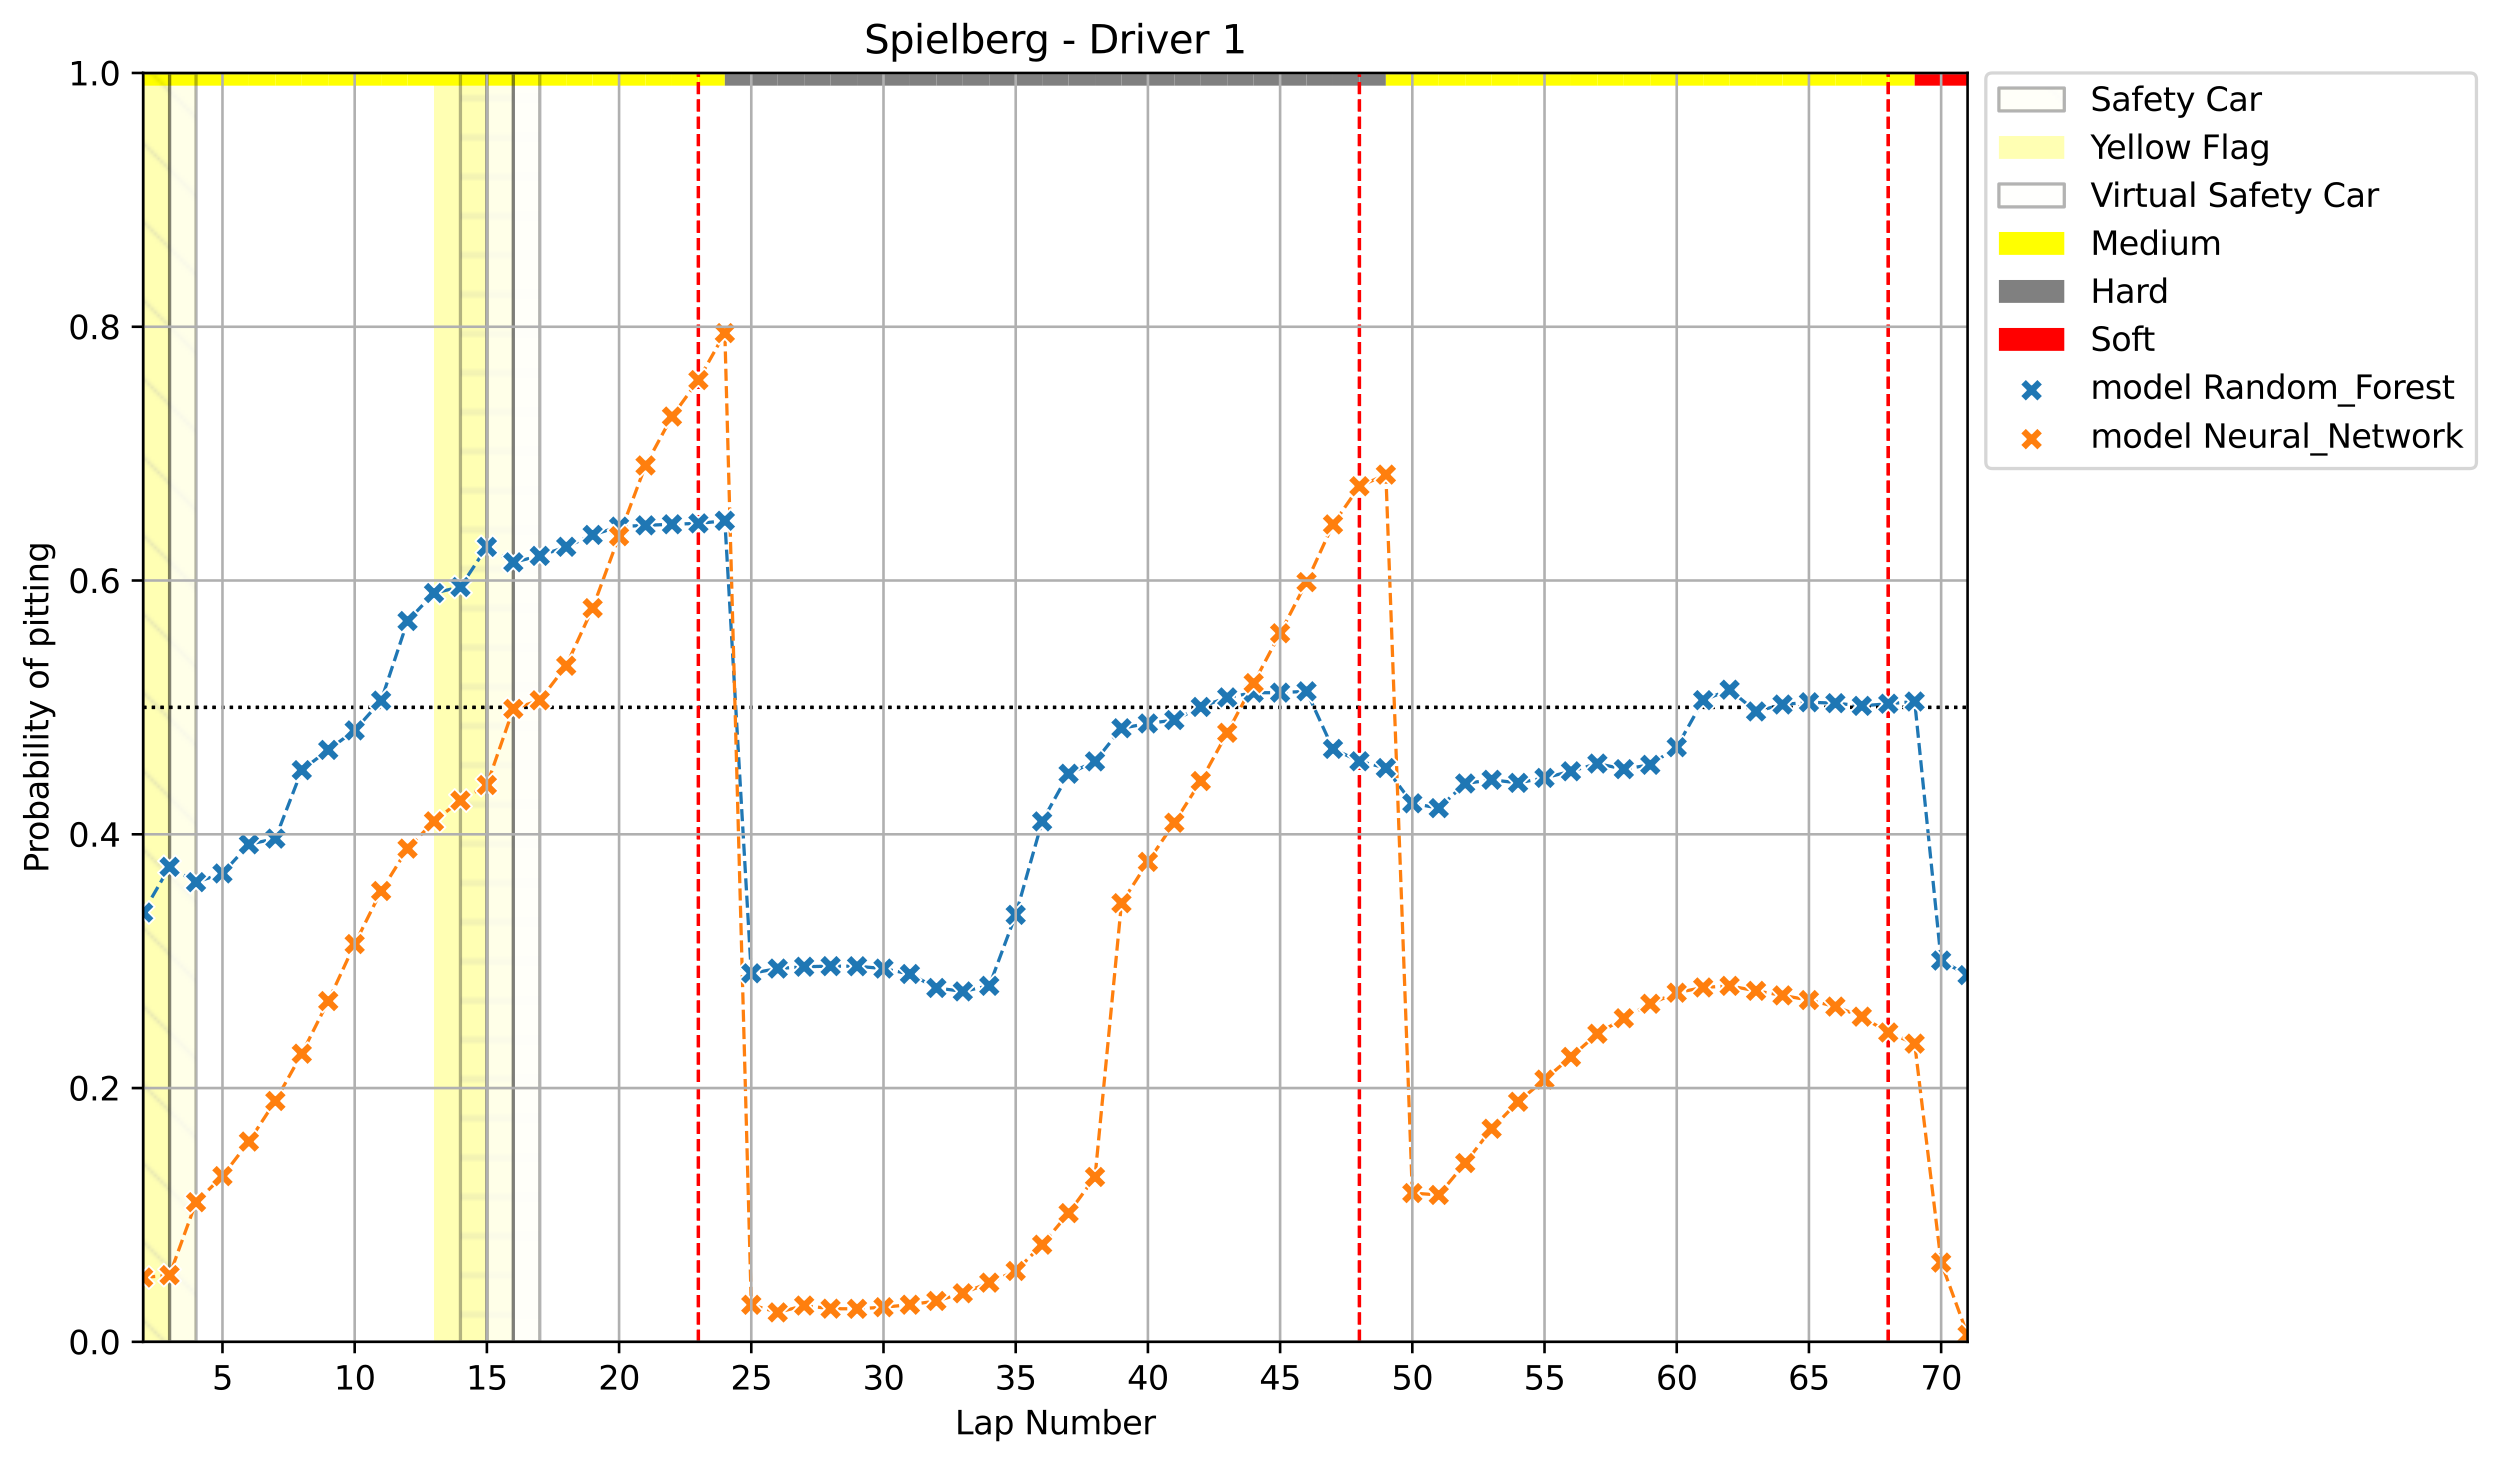 <?xml version="1.0" encoding="utf-8" standalone="no"?>
<!DOCTYPE svg PUBLIC "-//W3C//DTD SVG 1.1//EN"
  "http://www.w3.org/Graphics/SVG/1.1/DTD/svg11.dtd">
<svg xmlns:xlink="http://www.w3.org/1999/xlink" width="764.621pt" height="447.954pt" viewBox="0 0 764.621 447.954" xmlns="http://www.w3.org/2000/svg" version="1.1">
 <defs>
  <style type="text/css">*{stroke-linejoin: round; stroke-linecap: butt}</style>
 </defs>
 <g id="figure_1">
  <g id="patch_1">
   <path d="M 0 447.954 
L 764.621 447.954 
L 764.621 0 
L 0 0 
z
" style="fill: #ffffff"/>
  </g>
  <g id="axes_1">
   <g id="patch_2">
    <path d="M 43.781 410.398 
L 601.781 410.398 
L 601.781 22.318 
L 43.781 22.318 
z
" style="fill: #ffffff"/>
   </g>
   <g id="patch_3">
    <path d="M 35.694 26.199 
L 35.694 22.318 
L 43.781 22.318 
L 43.781 26.199 
z
" clip-path="url(#p8cfb930a15)" style="fill: #ffff00"/>
   </g>
   <g id="patch_4">
    <path d="M 43.781 26.199 
L 43.781 22.318 
L 51.868 22.318 
L 51.868 26.199 
z
" clip-path="url(#p8cfb930a15)" style="fill: #ffff00"/>
   </g>
   <g id="patch_5">
    <path d="M 51.868 26.199 
L 51.868 22.318 
L 59.955 22.318 
L 59.955 26.199 
z
" clip-path="url(#p8cfb930a15)" style="fill: #ffff00"/>
   </g>
   <g id="patch_6">
    <path d="M 59.955 26.199 
L 59.955 22.318 
L 68.042 22.318 
L 68.042 26.199 
z
" clip-path="url(#p8cfb930a15)" style="fill: #ffff00"/>
   </g>
   <g id="patch_7">
    <path d="M 68.042 26.199 
L 68.042 22.318 
L 76.129 22.318 
L 76.129 26.199 
z
" clip-path="url(#p8cfb930a15)" style="fill: #ffff00"/>
   </g>
   <g id="patch_8">
    <path d="M 76.129 26.199 
L 76.129 22.318 
L 84.216 22.318 
L 84.216 26.199 
z
" clip-path="url(#p8cfb930a15)" style="fill: #ffff00"/>
   </g>
   <g id="patch_9">
    <path d="M 84.216 26.199 
L 84.216 22.318 
L 92.303 22.318 
L 92.303 26.199 
z
" clip-path="url(#p8cfb930a15)" style="fill: #ffff00"/>
   </g>
   <g id="patch_10">
    <path d="M 92.303 26.199 
L 92.303 22.318 
L 100.39 22.318 
L 100.39 26.199 
z
" clip-path="url(#p8cfb930a15)" style="fill: #ffff00"/>
   </g>
   <g id="patch_11">
    <path d="M 100.39 26.199 
L 100.39 22.318 
L 108.477 22.318 
L 108.477 26.199 
z
" clip-path="url(#p8cfb930a15)" style="fill: #ffff00"/>
   </g>
   <g id="patch_12">
    <path d="M 108.477 26.199 
L 108.477 22.318 
L 116.564 22.318 
L 116.564 26.199 
z
" clip-path="url(#p8cfb930a15)" style="fill: #ffff00"/>
   </g>
   <g id="patch_13">
    <path d="M 116.564 26.199 
L 116.564 22.318 
L 124.651 22.318 
L 124.651 26.199 
z
" clip-path="url(#p8cfb930a15)" style="fill: #ffff00"/>
   </g>
   <g id="patch_14">
    <path d="M 124.651 26.199 
L 124.651 22.318 
L 132.738 22.318 
L 132.738 26.199 
z
" clip-path="url(#p8cfb930a15)" style="fill: #ffff00"/>
   </g>
   <g id="patch_15">
    <path d="M 132.738 26.199 
L 132.738 22.318 
L 140.825 22.318 
L 140.825 26.199 
z
" clip-path="url(#p8cfb930a15)" style="fill: #ffff00"/>
   </g>
   <g id="patch_16">
    <path d="M 140.825 26.199 
L 140.825 22.318 
L 148.912 22.318 
L 148.912 26.199 
z
" clip-path="url(#p8cfb930a15)" style="fill: #ffff00"/>
   </g>
   <g id="patch_17">
    <path d="M 148.912 26.199 
L 148.912 22.318 
L 156.999 22.318 
L 156.999 26.199 
z
" clip-path="url(#p8cfb930a15)" style="fill: #ffff00"/>
   </g>
   <g id="patch_18">
    <path d="M 156.999 26.199 
L 156.999 22.318 
L 165.086 22.318 
L 165.086 26.199 
z
" clip-path="url(#p8cfb930a15)" style="fill: #ffff00"/>
   </g>
   <g id="patch_19">
    <path d="M 165.086 26.199 
L 165.086 22.318 
L 173.173 22.318 
L 173.173 26.199 
z
" clip-path="url(#p8cfb930a15)" style="fill: #ffff00"/>
   </g>
   <g id="patch_20">
    <path d="M 173.173 26.199 
L 173.173 22.318 
L 181.26 22.318 
L 181.26 26.199 
z
" clip-path="url(#p8cfb930a15)" style="fill: #ffff00"/>
   </g>
   <g id="patch_21">
    <path d="M 181.26 26.199 
L 181.26 22.318 
L 189.346 22.318 
L 189.346 26.199 
z
" clip-path="url(#p8cfb930a15)" style="fill: #ffff00"/>
   </g>
   <g id="patch_22">
    <path d="M 189.346 26.199 
L 189.346 22.318 
L 197.433 22.318 
L 197.433 26.199 
z
" clip-path="url(#p8cfb930a15)" style="fill: #ffff00"/>
   </g>
   <g id="patch_23">
    <path d="M 197.433 26.199 
L 197.433 22.318 
L 205.52 22.318 
L 205.52 26.199 
z
" clip-path="url(#p8cfb930a15)" style="fill: #ffff00"/>
   </g>
   <g id="patch_24">
    <path d="M 205.52 26.199 
L 205.52 22.318 
L 213.607 22.318 
L 213.607 26.199 
z
" clip-path="url(#p8cfb930a15)" style="fill: #ffff00"/>
   </g>
   <g id="patch_25">
    <path d="M 213.607 26.199 
L 213.607 22.318 
L 221.694 22.318 
L 221.694 26.199 
z
" clip-path="url(#p8cfb930a15)" style="fill: #ffff00"/>
   </g>
   <g id="patch_26">
    <path d="M 221.694 26.199 
L 221.694 22.318 
L 229.781 22.318 
L 229.781 26.199 
z
" clip-path="url(#p8cfb930a15)" style="fill: #808080"/>
   </g>
   <g id="patch_27">
    <path d="M 229.781 26.199 
L 229.781 22.318 
L 237.868 22.318 
L 237.868 26.199 
z
" clip-path="url(#p8cfb930a15)" style="fill: #808080"/>
   </g>
   <g id="patch_28">
    <path d="M 237.868 26.199 
L 237.868 22.318 
L 245.955 22.318 
L 245.955 26.199 
z
" clip-path="url(#p8cfb930a15)" style="fill: #808080"/>
   </g>
   <g id="patch_29">
    <path d="M 245.955 26.199 
L 245.955 22.318 
L 254.042 22.318 
L 254.042 26.199 
z
" clip-path="url(#p8cfb930a15)" style="fill: #808080"/>
   </g>
   <g id="patch_30">
    <path d="M 254.042 26.199 
L 254.042 22.318 
L 262.129 22.318 
L 262.129 26.199 
z
" clip-path="url(#p8cfb930a15)" style="fill: #808080"/>
   </g>
   <g id="patch_31">
    <path d="M 262.129 26.199 
L 262.129 22.318 
L 270.216 22.318 
L 270.216 26.199 
z
" clip-path="url(#p8cfb930a15)" style="fill: #808080"/>
   </g>
   <g id="patch_32">
    <path d="M 270.216 26.199 
L 270.216 22.318 
L 278.303 22.318 
L 278.303 26.199 
z
" clip-path="url(#p8cfb930a15)" style="fill: #808080"/>
   </g>
   <g id="patch_33">
    <path d="M 278.303 26.199 
L 278.303 22.318 
L 286.39 22.318 
L 286.39 26.199 
z
" clip-path="url(#p8cfb930a15)" style="fill: #808080"/>
   </g>
   <g id="patch_34">
    <path d="M 286.39 26.199 
L 286.39 22.318 
L 294.477 22.318 
L 294.477 26.199 
z
" clip-path="url(#p8cfb930a15)" style="fill: #808080"/>
   </g>
   <g id="patch_35">
    <path d="M 294.477 26.199 
L 294.477 22.318 
L 302.564 22.318 
L 302.564 26.199 
z
" clip-path="url(#p8cfb930a15)" style="fill: #808080"/>
   </g>
   <g id="patch_36">
    <path d="M 302.564 26.199 
L 302.564 22.318 
L 310.651 22.318 
L 310.651 26.199 
z
" clip-path="url(#p8cfb930a15)" style="fill: #808080"/>
   </g>
   <g id="patch_37">
    <path d="M 310.651 26.199 
L 310.651 22.318 
L 318.738 22.318 
L 318.738 26.199 
z
" clip-path="url(#p8cfb930a15)" style="fill: #808080"/>
   </g>
   <g id="patch_38">
    <path d="M 318.738 26.199 
L 318.738 22.318 
L 326.825 22.318 
L 326.825 26.199 
z
" clip-path="url(#p8cfb930a15)" style="fill: #808080"/>
   </g>
   <g id="patch_39">
    <path d="M 326.825 26.199 
L 326.825 22.318 
L 334.912 22.318 
L 334.912 26.199 
z
" clip-path="url(#p8cfb930a15)" style="fill: #808080"/>
   </g>
   <g id="patch_40">
    <path d="M 334.912 26.199 
L 334.912 22.318 
L 342.999 22.318 
L 342.999 26.199 
z
" clip-path="url(#p8cfb930a15)" style="fill: #808080"/>
   </g>
   <g id="patch_41">
    <path d="M 342.999 26.199 
L 342.999 22.318 
L 351.086 22.318 
L 351.086 26.199 
z
" clip-path="url(#p8cfb930a15)" style="fill: #808080"/>
   </g>
   <g id="patch_42">
    <path d="M 351.086 26.199 
L 351.086 22.318 
L 359.173 22.318 
L 359.173 26.199 
z
" clip-path="url(#p8cfb930a15)" style="fill: #808080"/>
   </g>
   <g id="patch_43">
    <path d="M 359.173 26.199 
L 359.173 22.318 
L 367.26 22.318 
L 367.26 26.199 
z
" clip-path="url(#p8cfb930a15)" style="fill: #808080"/>
   </g>
   <g id="patch_44">
    <path d="M 367.26 26.199 
L 367.26 22.318 
L 375.346 22.318 
L 375.346 26.199 
z
" clip-path="url(#p8cfb930a15)" style="fill: #808080"/>
   </g>
   <g id="patch_45">
    <path d="M 375.346 26.199 
L 375.346 22.318 
L 383.433 22.318 
L 383.433 26.199 
z
" clip-path="url(#p8cfb930a15)" style="fill: #808080"/>
   </g>
   <g id="patch_46">
    <path d="M 383.433 26.199 
L 383.433 22.318 
L 391.52 22.318 
L 391.52 26.199 
z
" clip-path="url(#p8cfb930a15)" style="fill: #808080"/>
   </g>
   <g id="patch_47">
    <path d="M 391.52 26.199 
L 391.52 22.318 
L 399.607 22.318 
L 399.607 26.199 
z
" clip-path="url(#p8cfb930a15)" style="fill: #808080"/>
   </g>
   <g id="patch_48">
    <path d="M 399.607 26.199 
L 399.607 22.318 
L 407.694 22.318 
L 407.694 26.199 
z
" clip-path="url(#p8cfb930a15)" style="fill: #808080"/>
   </g>
   <g id="patch_49">
    <path d="M 407.694 26.199 
L 407.694 22.318 
L 415.781 22.318 
L 415.781 26.199 
z
" clip-path="url(#p8cfb930a15)" style="fill: #808080"/>
   </g>
   <g id="patch_50">
    <path d="M 415.781 26.199 
L 415.781 22.318 
L 423.868 22.318 
L 423.868 26.199 
z
" clip-path="url(#p8cfb930a15)" style="fill: #808080"/>
   </g>
   <g id="patch_51">
    <path d="M 423.868 26.199 
L 423.868 22.318 
L 431.955 22.318 
L 431.955 26.199 
z
" clip-path="url(#p8cfb930a15)" style="fill: #ffff00"/>
   </g>
   <g id="patch_52">
    <path d="M 431.955 26.199 
L 431.955 22.318 
L 440.042 22.318 
L 440.042 26.199 
z
" clip-path="url(#p8cfb930a15)" style="fill: #ffff00"/>
   </g>
   <g id="patch_53">
    <path d="M 440.042 26.199 
L 440.042 22.318 
L 448.129 22.318 
L 448.129 26.199 
z
" clip-path="url(#p8cfb930a15)" style="fill: #ffff00"/>
   </g>
   <g id="patch_54">
    <path d="M 448.129 26.199 
L 448.129 22.318 
L 456.216 22.318 
L 456.216 26.199 
z
" clip-path="url(#p8cfb930a15)" style="fill: #ffff00"/>
   </g>
   <g id="patch_55">
    <path d="M 456.216 26.199 
L 456.216 22.318 
L 464.303 22.318 
L 464.303 26.199 
z
" clip-path="url(#p8cfb930a15)" style="fill: #ffff00"/>
   </g>
   <g id="patch_56">
    <path d="M 464.303 26.199 
L 464.303 22.318 
L 472.39 22.318 
L 472.39 26.199 
z
" clip-path="url(#p8cfb930a15)" style="fill: #ffff00"/>
   </g>
   <g id="patch_57">
    <path d="M 472.39 26.199 
L 472.39 22.318 
L 480.477 22.318 
L 480.477 26.199 
z
" clip-path="url(#p8cfb930a15)" style="fill: #ffff00"/>
   </g>
   <g id="patch_58">
    <path d="M 480.477 26.199 
L 480.477 22.318 
L 488.564 22.318 
L 488.564 26.199 
z
" clip-path="url(#p8cfb930a15)" style="fill: #ffff00"/>
   </g>
   <g id="patch_59">
    <path d="M 488.564 26.199 
L 488.564 22.318 
L 496.651 22.318 
L 496.651 26.199 
z
" clip-path="url(#p8cfb930a15)" style="fill: #ffff00"/>
   </g>
   <g id="patch_60">
    <path d="M 496.651 26.199 
L 496.651 22.318 
L 504.738 22.318 
L 504.738 26.199 
z
" clip-path="url(#p8cfb930a15)" style="fill: #ffff00"/>
   </g>
   <g id="patch_61">
    <path d="M 504.738 26.199 
L 504.738 22.318 
L 512.825 22.318 
L 512.825 26.199 
z
" clip-path="url(#p8cfb930a15)" style="fill: #ffff00"/>
   </g>
   <g id="patch_62">
    <path d="M 512.825 26.199 
L 512.825 22.318 
L 520.912 22.318 
L 520.912 26.199 
z
" clip-path="url(#p8cfb930a15)" style="fill: #ffff00"/>
   </g>
   <g id="patch_63">
    <path d="M 520.912 26.199 
L 520.912 22.318 
L 528.999 22.318 
L 528.999 26.199 
z
" clip-path="url(#p8cfb930a15)" style="fill: #ffff00"/>
   </g>
   <g id="patch_64">
    <path d="M 528.999 26.199 
L 528.999 22.318 
L 537.086 22.318 
L 537.086 26.199 
z
" clip-path="url(#p8cfb930a15)" style="fill: #ffff00"/>
   </g>
   <g id="patch_65">
    <path d="M 537.086 26.199 
L 537.086 22.318 
L 545.173 22.318 
L 545.173 26.199 
z
" clip-path="url(#p8cfb930a15)" style="fill: #ffff00"/>
   </g>
   <g id="patch_66">
    <path d="M 545.173 26.199 
L 545.173 22.318 
L 553.26 22.318 
L 553.26 26.199 
z
" clip-path="url(#p8cfb930a15)" style="fill: #ffff00"/>
   </g>
   <g id="patch_67">
    <path d="M 553.26 26.199 
L 553.26 22.318 
L 561.346 22.318 
L 561.346 26.199 
z
" clip-path="url(#p8cfb930a15)" style="fill: #ffff00"/>
   </g>
   <g id="patch_68">
    <path d="M 561.346 26.199 
L 561.346 22.318 
L 569.433 22.318 
L 569.433 26.199 
z
" clip-path="url(#p8cfb930a15)" style="fill: #ffff00"/>
   </g>
   <g id="patch_69">
    <path d="M 569.433 26.199 
L 569.433 22.318 
L 577.52 22.318 
L 577.52 26.199 
z
" clip-path="url(#p8cfb930a15)" style="fill: #ffff00"/>
   </g>
   <g id="patch_70">
    <path d="M 577.52 26.199 
L 577.52 22.318 
L 585.607 22.318 
L 585.607 26.199 
z
" clip-path="url(#p8cfb930a15)" style="fill: #ffff00"/>
   </g>
   <g id="patch_71">
    <path d="M 585.607 26.199 
L 585.607 22.318 
L 593.694 22.318 
L 593.694 26.199 
z
" clip-path="url(#p8cfb930a15)" style="fill: #ff0000"/>
   </g>
   <g id="patch_72">
    <path d="M 593.694 26.199 
L 593.694 22.318 
L 601.781 22.318 
L 601.781 26.199 
z
" clip-path="url(#p8cfb930a15)" style="fill: #ff0000"/>
   </g>
   <g id="patch_73">
    <path d="M 43.781 410.398 
L 43.781 22.318 
L 51.868 22.318 
L 51.868 410.398 
z
" clip-path="url(#p8cfb930a15)" style="fill: url(#hbbebf4fc6b); opacity: 0.3; stroke: #000000; stroke-linejoin: miter"/>
   </g>
   <g id="patch_74">
    <path d="M 51.868 410.398 
L 51.868 22.318 
L 59.955 22.318 
L 59.955 410.398 
z
" clip-path="url(#p8cfb930a15)" style="fill: url(#hbbebf4fc6b); opacity: 0.3; stroke: #000000; stroke-linejoin: miter"/>
   </g>
   <g id="patch_75">
    <path d="M 132.738 410.398 
L 132.738 22.318 
L 140.825 22.318 
L 140.825 410.398 
z
" clip-path="url(#p8cfb930a15)" style="fill: #ffff00; opacity: 0.3"/>
   </g>
   <g id="patch_76">
    <path d="M 140.825 410.398 
L 140.825 22.318 
L 148.912 22.318 
L 148.912 410.398 
z
" clip-path="url(#p8cfb930a15)" style="fill: url(#h45f5f2f1c8); opacity: 0.3; stroke: #000000; stroke-linejoin: miter"/>
   </g>
   <g id="patch_77">
    <path d="M 148.912 410.398 
L 148.912 22.318 
L 156.999 22.318 
L 156.999 410.398 
z
" clip-path="url(#p8cfb930a15)" style="fill: url(#h45f5f2f1c8); opacity: 0.3; stroke: #000000; stroke-linejoin: miter"/>
   </g>
   <g id="patch_78">
    <path d="M 156.999 410.398 
L 156.999 22.318 
L 165.086 22.318 
L 165.086 410.398 
z
" clip-path="url(#p8cfb930a15)" style="fill: url(#h45f5f2f1c8); opacity: 0.3; stroke: #000000; stroke-linejoin: miter"/>
   </g>
   <g id="LineCollection_1">
    <path d="M 43.781 216.358 
L 601.781 216.358 
" clip-path="url(#p8cfb930a15)" style="fill: none; stroke-dasharray: 1,1.65; stroke-dashoffset: 0; stroke: #000000"/>
   </g>
   <g id="LineCollection_2">
    <path d="M 213.607 410.398 
L 213.607 22.318 
" clip-path="url(#p8cfb930a15)" style="fill: none; stroke-dasharray: 3.7,1.6; stroke-dashoffset: 0; stroke: #ff0000"/>
    <path d="M 415.781 410.398 
L 415.781 22.318 
" clip-path="url(#p8cfb930a15)" style="fill: none; stroke-dasharray: 3.7,1.6; stroke-dashoffset: 0; stroke: #ff0000"/>
    <path d="M 577.52 410.398 
L 577.52 22.318 
" clip-path="url(#p8cfb930a15)" style="fill: none; stroke-dasharray: 3.7,1.6; stroke-dashoffset: 0; stroke: #ff0000"/>
   </g>
   <g id="line2d_1">
    <path d="M 43.781 279.081 
L 51.868 265.12 
L 59.955 269.804 
L 68.042 267.145 
L 76.129 258.233 
L 84.216 256.492 
L 92.303 235.547 
L 100.39 229.357 
L 108.477 223.391 
L 116.564 214.285 
L 124.651 189.932 
L 132.738 181.378 
L 140.825 179.534 
L 148.912 167.269 
L 156.999 171.976 
L 165.086 170.011 
L 173.173 167.235 
L 181.26 163.601 
L 189.346 161.069 
L 197.433 160.677 
L 205.52 160.348 
L 213.607 160.076 
L 221.694 159.277 
L 229.781 297.684 
L 237.868 296.235 
L 245.955 295.678 
L 254.042 295.49 
L 262.129 295.519 
L 270.216 296.242 
L 278.303 297.896 
L 286.39 302.165 
L 294.477 303.217 
L 302.564 301.515 
L 310.651 279.811 
L 318.738 251.228 
L 326.825 236.651 
L 334.912 232.869 
L 342.999 222.734 
L 351.086 221.276 
L 359.173 220.225 
L 367.26 216.214 
L 375.346 213.299 
L 383.433 211.863 
L 391.52 211.847 
L 399.607 211.432 
L 407.694 229.048 
L 415.781 232.828 
L 423.868 234.902 
L 431.955 245.696 
L 440.042 247.166 
L 448.129 239.626 
L 456.216 238.504 
L 464.303 239.44 
L 472.39 237.924 
L 480.477 235.893 
L 488.564 233.536 
L 496.651 235.244 
L 504.738 233.92 
L 512.825 228.527 
L 520.912 214.15 
L 528.999 210.944 
L 537.086 217.6 
L 545.173 215.478 
L 553.26 214.783 
L 561.346 215.059 
L 569.433 215.891 
L 577.52 215.236 
L 585.607 214.56 
L 593.694 293.789 
L 601.781 298.24 
" clip-path="url(#p8cfb930a15)" style="fill: none; stroke-dasharray: 3.7,1.6; stroke-dashoffset: 0; stroke: #1f77b4"/>
   </g>
   <g id="LineCollection_3">
    <path d="M 43.781 216.358 
L 601.781 216.358 
" clip-path="url(#p8cfb930a15)" style="fill: none; stroke-dasharray: 1,1.65; stroke-dashoffset: 0; stroke: #000000"/>
   </g>
   <g id="LineCollection_4">
    <path d="M 213.607 410.398 
L 213.607 22.318 
" clip-path="url(#p8cfb930a15)" style="fill: none; stroke-dasharray: 3.7,1.6; stroke-dashoffset: 0; stroke: #ff0000"/>
    <path d="M 415.781 410.398 
L 415.781 22.318 
" clip-path="url(#p8cfb930a15)" style="fill: none; stroke-dasharray: 3.7,1.6; stroke-dashoffset: 0; stroke: #ff0000"/>
    <path d="M 577.52 410.398 
L 577.52 22.318 
" clip-path="url(#p8cfb930a15)" style="fill: none; stroke-dasharray: 3.7,1.6; stroke-dashoffset: 0; stroke: #ff0000"/>
   </g>
   <g id="line2d_2">
    <path d="M 43.781 390.726 
L 51.868 390.001 
L 59.955 367.691 
L 68.042 359.715 
L 76.129 349.142 
L 84.216 336.737 
L 92.303 322.273 
L 100.39 306.173 
L 108.477 288.74 
L 116.564 272.514 
L 124.651 259.55 
L 132.738 251.206 
L 140.825 244.848 
L 148.912 240.103 
L 156.999 216.811 
L 165.086 214.184 
L 173.173 203.615 
L 181.26 186 
L 189.346 163.989 
L 197.433 142.359 
L 205.52 127.396 
L 213.607 116.247 
L 221.694 101.876 
L 229.781 399.072 
L 237.868 401.395 
L 245.955 399.306 
L 254.042 400.257 
L 262.129 400.301 
L 270.216 399.804 
L 278.303 399.05 
L 286.39 397.889 
L 294.477 395.549 
L 302.564 392.299 
L 310.651 388.73 
L 318.738 380.694 
L 326.825 371.03 
L 334.912 359.968 
L 342.999 276.235 
L 351.086 263.601 
L 359.173 251.636 
L 367.26 238.886 
L 375.346 224.125 
L 383.433 208.927 
L 391.52 193.682 
L 399.607 178.034 
L 407.694 160.383 
L 415.781 148.711 
L 423.868 145.16 
L 431.955 364.902 
L 440.042 365.471 
L 448.129 355.719 
L 456.216 345.229 
L 464.303 336.981 
L 472.39 330.2 
L 480.477 323.255 
L 488.564 316.17 
L 496.651 311.432 
L 504.738 307.001 
L 512.825 303.617 
L 520.912 302.014 
L 528.999 301.523 
L 537.086 303.051 
L 545.173 304.438 
L 553.26 305.867 
L 561.346 307.858 
L 569.433 310.944 
L 577.52 315.789 
L 585.607 319.194 
L 593.694 386.154 
L 601.781 408.278 
" clip-path="url(#p8cfb930a15)" style="fill: none; stroke-dasharray: 3.7,1.6; stroke-dashoffset: 0; stroke: #ff7f0e"/>
   </g>
   <g id="PathCollection_1">
    <defs>
     <path id="ma0689d6208" d="M -1.768 3.536 
L 0 1.768 
L 1.768 3.536 
L 3.536 1.768 
L 1.768 0 
L 3.536 -1.768 
L 1.768 -3.536 
L 0 -1.768 
L -1.768 -3.536 
L -3.536 -1.768 
L -1.768 0 
L -3.536 1.768 
z
" style="stroke: #ffffff; stroke-width: 0.566"/>
    </defs>
    <g clip-path="url(#p8cfb930a15)">
     <use xlink:href="#ma0689d6208" x="43.781" y="279.081" style="fill: #1f77b4; stroke: #ffffff; stroke-width: 0.566"/>
     <use xlink:href="#ma0689d6208" x="51.868" y="265.12" style="fill: #1f77b4; stroke: #ffffff; stroke-width: 0.566"/>
     <use xlink:href="#ma0689d6208" x="59.955" y="269.804" style="fill: #1f77b4; stroke: #ffffff; stroke-width: 0.566"/>
     <use xlink:href="#ma0689d6208" x="68.042" y="267.145" style="fill: #1f77b4; stroke: #ffffff; stroke-width: 0.566"/>
     <use xlink:href="#ma0689d6208" x="76.129" y="258.233" style="fill: #1f77b4; stroke: #ffffff; stroke-width: 0.566"/>
     <use xlink:href="#ma0689d6208" x="84.216" y="256.492" style="fill: #1f77b4; stroke: #ffffff; stroke-width: 0.566"/>
     <use xlink:href="#ma0689d6208" x="92.303" y="235.547" style="fill: #1f77b4; stroke: #ffffff; stroke-width: 0.566"/>
     <use xlink:href="#ma0689d6208" x="100.39" y="229.357" style="fill: #1f77b4; stroke: #ffffff; stroke-width: 0.566"/>
     <use xlink:href="#ma0689d6208" x="108.477" y="223.391" style="fill: #1f77b4; stroke: #ffffff; stroke-width: 0.566"/>
     <use xlink:href="#ma0689d6208" x="116.564" y="214.285" style="fill: #1f77b4; stroke: #ffffff; stroke-width: 0.566"/>
     <use xlink:href="#ma0689d6208" x="124.651" y="189.932" style="fill: #1f77b4; stroke: #ffffff; stroke-width: 0.566"/>
     <use xlink:href="#ma0689d6208" x="132.738" y="181.378" style="fill: #1f77b4; stroke: #ffffff; stroke-width: 0.566"/>
     <use xlink:href="#ma0689d6208" x="140.825" y="179.534" style="fill: #1f77b4; stroke: #ffffff; stroke-width: 0.566"/>
     <use xlink:href="#ma0689d6208" x="148.912" y="167.269" style="fill: #1f77b4; stroke: #ffffff; stroke-width: 0.566"/>
     <use xlink:href="#ma0689d6208" x="156.999" y="171.976" style="fill: #1f77b4; stroke: #ffffff; stroke-width: 0.566"/>
     <use xlink:href="#ma0689d6208" x="165.086" y="170.011" style="fill: #1f77b4; stroke: #ffffff; stroke-width: 0.566"/>
     <use xlink:href="#ma0689d6208" x="173.173" y="167.235" style="fill: #1f77b4; stroke: #ffffff; stroke-width: 0.566"/>
     <use xlink:href="#ma0689d6208" x="181.26" y="163.601" style="fill: #1f77b4; stroke: #ffffff; stroke-width: 0.566"/>
     <use xlink:href="#ma0689d6208" x="189.346" y="161.069" style="fill: #1f77b4; stroke: #ffffff; stroke-width: 0.566"/>
     <use xlink:href="#ma0689d6208" x="197.433" y="160.677" style="fill: #1f77b4; stroke: #ffffff; stroke-width: 0.566"/>
     <use xlink:href="#ma0689d6208" x="205.52" y="160.348" style="fill: #1f77b4; stroke: #ffffff; stroke-width: 0.566"/>
     <use xlink:href="#ma0689d6208" x="213.607" y="160.076" style="fill: #1f77b4; stroke: #ffffff; stroke-width: 0.566"/>
     <use xlink:href="#ma0689d6208" x="221.694" y="159.277" style="fill: #1f77b4; stroke: #ffffff; stroke-width: 0.566"/>
     <use xlink:href="#ma0689d6208" x="229.781" y="297.684" style="fill: #1f77b4; stroke: #ffffff; stroke-width: 0.566"/>
     <use xlink:href="#ma0689d6208" x="237.868" y="296.235" style="fill: #1f77b4; stroke: #ffffff; stroke-width: 0.566"/>
     <use xlink:href="#ma0689d6208" x="245.955" y="295.678" style="fill: #1f77b4; stroke: #ffffff; stroke-width: 0.566"/>
     <use xlink:href="#ma0689d6208" x="254.042" y="295.49" style="fill: #1f77b4; stroke: #ffffff; stroke-width: 0.566"/>
     <use xlink:href="#ma0689d6208" x="262.129" y="295.519" style="fill: #1f77b4; stroke: #ffffff; stroke-width: 0.566"/>
     <use xlink:href="#ma0689d6208" x="270.216" y="296.242" style="fill: #1f77b4; stroke: #ffffff; stroke-width: 0.566"/>
     <use xlink:href="#ma0689d6208" x="278.303" y="297.896" style="fill: #1f77b4; stroke: #ffffff; stroke-width: 0.566"/>
     <use xlink:href="#ma0689d6208" x="286.39" y="302.165" style="fill: #1f77b4; stroke: #ffffff; stroke-width: 0.566"/>
     <use xlink:href="#ma0689d6208" x="294.477" y="303.217" style="fill: #1f77b4; stroke: #ffffff; stroke-width: 0.566"/>
     <use xlink:href="#ma0689d6208" x="302.564" y="301.515" style="fill: #1f77b4; stroke: #ffffff; stroke-width: 0.566"/>
     <use xlink:href="#ma0689d6208" x="310.651" y="279.811" style="fill: #1f77b4; stroke: #ffffff; stroke-width: 0.566"/>
     <use xlink:href="#ma0689d6208" x="318.738" y="251.228" style="fill: #1f77b4; stroke: #ffffff; stroke-width: 0.566"/>
     <use xlink:href="#ma0689d6208" x="326.825" y="236.651" style="fill: #1f77b4; stroke: #ffffff; stroke-width: 0.566"/>
     <use xlink:href="#ma0689d6208" x="334.912" y="232.869" style="fill: #1f77b4; stroke: #ffffff; stroke-width: 0.566"/>
     <use xlink:href="#ma0689d6208" x="342.999" y="222.734" style="fill: #1f77b4; stroke: #ffffff; stroke-width: 0.566"/>
     <use xlink:href="#ma0689d6208" x="351.086" y="221.276" style="fill: #1f77b4; stroke: #ffffff; stroke-width: 0.566"/>
     <use xlink:href="#ma0689d6208" x="359.173" y="220.225" style="fill: #1f77b4; stroke: #ffffff; stroke-width: 0.566"/>
     <use xlink:href="#ma0689d6208" x="367.26" y="216.214" style="fill: #1f77b4; stroke: #ffffff; stroke-width: 0.566"/>
     <use xlink:href="#ma0689d6208" x="375.346" y="213.299" style="fill: #1f77b4; stroke: #ffffff; stroke-width: 0.566"/>
     <use xlink:href="#ma0689d6208" x="383.433" y="211.863" style="fill: #1f77b4; stroke: #ffffff; stroke-width: 0.566"/>
     <use xlink:href="#ma0689d6208" x="391.52" y="211.847" style="fill: #1f77b4; stroke: #ffffff; stroke-width: 0.566"/>
     <use xlink:href="#ma0689d6208" x="399.607" y="211.432" style="fill: #1f77b4; stroke: #ffffff; stroke-width: 0.566"/>
     <use xlink:href="#ma0689d6208" x="407.694" y="229.048" style="fill: #1f77b4; stroke: #ffffff; stroke-width: 0.566"/>
     <use xlink:href="#ma0689d6208" x="415.781" y="232.828" style="fill: #1f77b4; stroke: #ffffff; stroke-width: 0.566"/>
     <use xlink:href="#ma0689d6208" x="423.868" y="234.902" style="fill: #1f77b4; stroke: #ffffff; stroke-width: 0.566"/>
     <use xlink:href="#ma0689d6208" x="431.955" y="245.696" style="fill: #1f77b4; stroke: #ffffff; stroke-width: 0.566"/>
     <use xlink:href="#ma0689d6208" x="440.042" y="247.166" style="fill: #1f77b4; stroke: #ffffff; stroke-width: 0.566"/>
     <use xlink:href="#ma0689d6208" x="448.129" y="239.626" style="fill: #1f77b4; stroke: #ffffff; stroke-width: 0.566"/>
     <use xlink:href="#ma0689d6208" x="456.216" y="238.504" style="fill: #1f77b4; stroke: #ffffff; stroke-width: 0.566"/>
     <use xlink:href="#ma0689d6208" x="464.303" y="239.44" style="fill: #1f77b4; stroke: #ffffff; stroke-width: 0.566"/>
     <use xlink:href="#ma0689d6208" x="472.39" y="237.924" style="fill: #1f77b4; stroke: #ffffff; stroke-width: 0.566"/>
     <use xlink:href="#ma0689d6208" x="480.477" y="235.893" style="fill: #1f77b4; stroke: #ffffff; stroke-width: 0.566"/>
     <use xlink:href="#ma0689d6208" x="488.564" y="233.536" style="fill: #1f77b4; stroke: #ffffff; stroke-width: 0.566"/>
     <use xlink:href="#ma0689d6208" x="496.651" y="235.244" style="fill: #1f77b4; stroke: #ffffff; stroke-width: 0.566"/>
     <use xlink:href="#ma0689d6208" x="504.738" y="233.92" style="fill: #1f77b4; stroke: #ffffff; stroke-width: 0.566"/>
     <use xlink:href="#ma0689d6208" x="512.825" y="228.527" style="fill: #1f77b4; stroke: #ffffff; stroke-width: 0.566"/>
     <use xlink:href="#ma0689d6208" x="520.912" y="214.15" style="fill: #1f77b4; stroke: #ffffff; stroke-width: 0.566"/>
     <use xlink:href="#ma0689d6208" x="528.999" y="210.944" style="fill: #1f77b4; stroke: #ffffff; stroke-width: 0.566"/>
     <use xlink:href="#ma0689d6208" x="537.086" y="217.6" style="fill: #1f77b4; stroke: #ffffff; stroke-width: 0.566"/>
     <use xlink:href="#ma0689d6208" x="545.173" y="215.478" style="fill: #1f77b4; stroke: #ffffff; stroke-width: 0.566"/>
     <use xlink:href="#ma0689d6208" x="553.26" y="214.783" style="fill: #1f77b4; stroke: #ffffff; stroke-width: 0.566"/>
     <use xlink:href="#ma0689d6208" x="561.346" y="215.059" style="fill: #1f77b4; stroke: #ffffff; stroke-width: 0.566"/>
     <use xlink:href="#ma0689d6208" x="569.433" y="215.891" style="fill: #1f77b4; stroke: #ffffff; stroke-width: 0.566"/>
     <use xlink:href="#ma0689d6208" x="577.52" y="215.236" style="fill: #1f77b4; stroke: #ffffff; stroke-width: 0.566"/>
     <use xlink:href="#ma0689d6208" x="585.607" y="214.56" style="fill: #1f77b4; stroke: #ffffff; stroke-width: 0.566"/>
     <use xlink:href="#ma0689d6208" x="593.694" y="293.789" style="fill: #1f77b4; stroke: #ffffff; stroke-width: 0.566"/>
     <use xlink:href="#ma0689d6208" x="601.781" y="298.24" style="fill: #1f77b4; stroke: #ffffff; stroke-width: 0.566"/>
    </g>
   </g>
   <g id="PolyCollection_1"/>
   <g id="PathCollection_2">
    <defs>
     <path id="mcc7404faf8" d="M -1.768 3.536 
L 0 1.768 
L 1.768 3.536 
L 3.536 1.768 
L 1.768 0 
L 3.536 -1.768 
L 1.768 -3.536 
L 0 -1.768 
L -1.768 -3.536 
L -3.536 -1.768 
L -1.768 0 
L -3.536 1.768 
z
" style="stroke: #ffffff; stroke-width: 0.566"/>
    </defs>
    <g clip-path="url(#p8cfb930a15)">
     <use xlink:href="#mcc7404faf8" x="43.781" y="390.726" style="fill: #ff7f0e; stroke: #ffffff; stroke-width: 0.566"/>
     <use xlink:href="#mcc7404faf8" x="51.868" y="390.001" style="fill: #ff7f0e; stroke: #ffffff; stroke-width: 0.566"/>
     <use xlink:href="#mcc7404faf8" x="59.955" y="367.691" style="fill: #ff7f0e; stroke: #ffffff; stroke-width: 0.566"/>
     <use xlink:href="#mcc7404faf8" x="68.042" y="359.715" style="fill: #ff7f0e; stroke: #ffffff; stroke-width: 0.566"/>
     <use xlink:href="#mcc7404faf8" x="76.129" y="349.142" style="fill: #ff7f0e; stroke: #ffffff; stroke-width: 0.566"/>
     <use xlink:href="#mcc7404faf8" x="84.216" y="336.737" style="fill: #ff7f0e; stroke: #ffffff; stroke-width: 0.566"/>
     <use xlink:href="#mcc7404faf8" x="92.303" y="322.273" style="fill: #ff7f0e; stroke: #ffffff; stroke-width: 0.566"/>
     <use xlink:href="#mcc7404faf8" x="100.39" y="306.173" style="fill: #ff7f0e; stroke: #ffffff; stroke-width: 0.566"/>
     <use xlink:href="#mcc7404faf8" x="108.477" y="288.74" style="fill: #ff7f0e; stroke: #ffffff; stroke-width: 0.566"/>
     <use xlink:href="#mcc7404faf8" x="116.564" y="272.514" style="fill: #ff7f0e; stroke: #ffffff; stroke-width: 0.566"/>
     <use xlink:href="#mcc7404faf8" x="124.651" y="259.55" style="fill: #ff7f0e; stroke: #ffffff; stroke-width: 0.566"/>
     <use xlink:href="#mcc7404faf8" x="132.738" y="251.206" style="fill: #ff7f0e; stroke: #ffffff; stroke-width: 0.566"/>
     <use xlink:href="#mcc7404faf8" x="140.825" y="244.848" style="fill: #ff7f0e; stroke: #ffffff; stroke-width: 0.566"/>
     <use xlink:href="#mcc7404faf8" x="148.912" y="240.103" style="fill: #ff7f0e; stroke: #ffffff; stroke-width: 0.566"/>
     <use xlink:href="#mcc7404faf8" x="156.999" y="216.811" style="fill: #ff7f0e; stroke: #ffffff; stroke-width: 0.566"/>
     <use xlink:href="#mcc7404faf8" x="165.086" y="214.184" style="fill: #ff7f0e; stroke: #ffffff; stroke-width: 0.566"/>
     <use xlink:href="#mcc7404faf8" x="173.173" y="203.615" style="fill: #ff7f0e; stroke: #ffffff; stroke-width: 0.566"/>
     <use xlink:href="#mcc7404faf8" x="181.26" y="186" style="fill: #ff7f0e; stroke: #ffffff; stroke-width: 0.566"/>
     <use xlink:href="#mcc7404faf8" x="189.346" y="163.989" style="fill: #ff7f0e; stroke: #ffffff; stroke-width: 0.566"/>
     <use xlink:href="#mcc7404faf8" x="197.433" y="142.359" style="fill: #ff7f0e; stroke: #ffffff; stroke-width: 0.566"/>
     <use xlink:href="#mcc7404faf8" x="205.52" y="127.396" style="fill: #ff7f0e; stroke: #ffffff; stroke-width: 0.566"/>
     <use xlink:href="#mcc7404faf8" x="213.607" y="116.247" style="fill: #ff7f0e; stroke: #ffffff; stroke-width: 0.566"/>
     <use xlink:href="#mcc7404faf8" x="221.694" y="101.876" style="fill: #ff7f0e; stroke: #ffffff; stroke-width: 0.566"/>
     <use xlink:href="#mcc7404faf8" x="229.781" y="399.072" style="fill: #ff7f0e; stroke: #ffffff; stroke-width: 0.566"/>
     <use xlink:href="#mcc7404faf8" x="237.868" y="401.395" style="fill: #ff7f0e; stroke: #ffffff; stroke-width: 0.566"/>
     <use xlink:href="#mcc7404faf8" x="245.955" y="399.306" style="fill: #ff7f0e; stroke: #ffffff; stroke-width: 0.566"/>
     <use xlink:href="#mcc7404faf8" x="254.042" y="400.257" style="fill: #ff7f0e; stroke: #ffffff; stroke-width: 0.566"/>
     <use xlink:href="#mcc7404faf8" x="262.129" y="400.301" style="fill: #ff7f0e; stroke: #ffffff; stroke-width: 0.566"/>
     <use xlink:href="#mcc7404faf8" x="270.216" y="399.804" style="fill: #ff7f0e; stroke: #ffffff; stroke-width: 0.566"/>
     <use xlink:href="#mcc7404faf8" x="278.303" y="399.05" style="fill: #ff7f0e; stroke: #ffffff; stroke-width: 0.566"/>
     <use xlink:href="#mcc7404faf8" x="286.39" y="397.889" style="fill: #ff7f0e; stroke: #ffffff; stroke-width: 0.566"/>
     <use xlink:href="#mcc7404faf8" x="294.477" y="395.549" style="fill: #ff7f0e; stroke: #ffffff; stroke-width: 0.566"/>
     <use xlink:href="#mcc7404faf8" x="302.564" y="392.299" style="fill: #ff7f0e; stroke: #ffffff; stroke-width: 0.566"/>
     <use xlink:href="#mcc7404faf8" x="310.651" y="388.73" style="fill: #ff7f0e; stroke: #ffffff; stroke-width: 0.566"/>
     <use xlink:href="#mcc7404faf8" x="318.738" y="380.694" style="fill: #ff7f0e; stroke: #ffffff; stroke-width: 0.566"/>
     <use xlink:href="#mcc7404faf8" x="326.825" y="371.03" style="fill: #ff7f0e; stroke: #ffffff; stroke-width: 0.566"/>
     <use xlink:href="#mcc7404faf8" x="334.912" y="359.968" style="fill: #ff7f0e; stroke: #ffffff; stroke-width: 0.566"/>
     <use xlink:href="#mcc7404faf8" x="342.999" y="276.235" style="fill: #ff7f0e; stroke: #ffffff; stroke-width: 0.566"/>
     <use xlink:href="#mcc7404faf8" x="351.086" y="263.601" style="fill: #ff7f0e; stroke: #ffffff; stroke-width: 0.566"/>
     <use xlink:href="#mcc7404faf8" x="359.173" y="251.636" style="fill: #ff7f0e; stroke: #ffffff; stroke-width: 0.566"/>
     <use xlink:href="#mcc7404faf8" x="367.26" y="238.886" style="fill: #ff7f0e; stroke: #ffffff; stroke-width: 0.566"/>
     <use xlink:href="#mcc7404faf8" x="375.346" y="224.125" style="fill: #ff7f0e; stroke: #ffffff; stroke-width: 0.566"/>
     <use xlink:href="#mcc7404faf8" x="383.433" y="208.927" style="fill: #ff7f0e; stroke: #ffffff; stroke-width: 0.566"/>
     <use xlink:href="#mcc7404faf8" x="391.52" y="193.682" style="fill: #ff7f0e; stroke: #ffffff; stroke-width: 0.566"/>
     <use xlink:href="#mcc7404faf8" x="399.607" y="178.034" style="fill: #ff7f0e; stroke: #ffffff; stroke-width: 0.566"/>
     <use xlink:href="#mcc7404faf8" x="407.694" y="160.383" style="fill: #ff7f0e; stroke: #ffffff; stroke-width: 0.566"/>
     <use xlink:href="#mcc7404faf8" x="415.781" y="148.711" style="fill: #ff7f0e; stroke: #ffffff; stroke-width: 0.566"/>
     <use xlink:href="#mcc7404faf8" x="423.868" y="145.16" style="fill: #ff7f0e; stroke: #ffffff; stroke-width: 0.566"/>
     <use xlink:href="#mcc7404faf8" x="431.955" y="364.902" style="fill: #ff7f0e; stroke: #ffffff; stroke-width: 0.566"/>
     <use xlink:href="#mcc7404faf8" x="440.042" y="365.471" style="fill: #ff7f0e; stroke: #ffffff; stroke-width: 0.566"/>
     <use xlink:href="#mcc7404faf8" x="448.129" y="355.719" style="fill: #ff7f0e; stroke: #ffffff; stroke-width: 0.566"/>
     <use xlink:href="#mcc7404faf8" x="456.216" y="345.229" style="fill: #ff7f0e; stroke: #ffffff; stroke-width: 0.566"/>
     <use xlink:href="#mcc7404faf8" x="464.303" y="336.981" style="fill: #ff7f0e; stroke: #ffffff; stroke-width: 0.566"/>
     <use xlink:href="#mcc7404faf8" x="472.39" y="330.2" style="fill: #ff7f0e; stroke: #ffffff; stroke-width: 0.566"/>
     <use xlink:href="#mcc7404faf8" x="480.477" y="323.255" style="fill: #ff7f0e; stroke: #ffffff; stroke-width: 0.566"/>
     <use xlink:href="#mcc7404faf8" x="488.564" y="316.17" style="fill: #ff7f0e; stroke: #ffffff; stroke-width: 0.566"/>
     <use xlink:href="#mcc7404faf8" x="496.651" y="311.432" style="fill: #ff7f0e; stroke: #ffffff; stroke-width: 0.566"/>
     <use xlink:href="#mcc7404faf8" x="504.738" y="307.001" style="fill: #ff7f0e; stroke: #ffffff; stroke-width: 0.566"/>
     <use xlink:href="#mcc7404faf8" x="512.825" y="303.617" style="fill: #ff7f0e; stroke: #ffffff; stroke-width: 0.566"/>
     <use xlink:href="#mcc7404faf8" x="520.912" y="302.014" style="fill: #ff7f0e; stroke: #ffffff; stroke-width: 0.566"/>
     <use xlink:href="#mcc7404faf8" x="528.999" y="301.523" style="fill: #ff7f0e; stroke: #ffffff; stroke-width: 0.566"/>
     <use xlink:href="#mcc7404faf8" x="537.086" y="303.051" style="fill: #ff7f0e; stroke: #ffffff; stroke-width: 0.566"/>
     <use xlink:href="#mcc7404faf8" x="545.173" y="304.438" style="fill: #ff7f0e; stroke: #ffffff; stroke-width: 0.566"/>
     <use xlink:href="#mcc7404faf8" x="553.26" y="305.867" style="fill: #ff7f0e; stroke: #ffffff; stroke-width: 0.566"/>
     <use xlink:href="#mcc7404faf8" x="561.346" y="307.858" style="fill: #ff7f0e; stroke: #ffffff; stroke-width: 0.566"/>
     <use xlink:href="#mcc7404faf8" x="569.433" y="310.944" style="fill: #ff7f0e; stroke: #ffffff; stroke-width: 0.566"/>
     <use xlink:href="#mcc7404faf8" x="577.52" y="315.789" style="fill: #ff7f0e; stroke: #ffffff; stroke-width: 0.566"/>
     <use xlink:href="#mcc7404faf8" x="585.607" y="319.194" style="fill: #ff7f0e; stroke: #ffffff; stroke-width: 0.566"/>
     <use xlink:href="#mcc7404faf8" x="593.694" y="386.154" style="fill: #ff7f0e; stroke: #ffffff; stroke-width: 0.566"/>
     <use xlink:href="#mcc7404faf8" x="601.781" y="408.278" style="fill: #ff7f0e; stroke: #ffffff; stroke-width: 0.566"/>
    </g>
   </g>
   <g id="PolyCollection_2"/>
   <g id="matplotlib.axis_1">
    <g id="xtick_1">
     <g id="line2d_3">
      <path d="M 68.042 410.398 
L 68.042 22.318 
" clip-path="url(#p8cfb930a15)" style="fill: none; stroke: #b0b0b0; stroke-width: 0.8; stroke-linecap: square"/>
     </g>
     <g id="line2d_4">
      <defs>
       <path id="m6a27853ccf" d="M 0 0 
L 0 3.5 
" style="stroke: #000000; stroke-width: 0.8"/>
      </defs>
      <g>
       <use xlink:href="#m6a27853ccf" x="68.042" y="410.398" style="stroke: #000000; stroke-width: 0.8"/>
      </g>
     </g>
     <g id="text_1">
      <!-- 5 -->
      <g transform="translate(64.861 424.997) scale(0.1 -0.1)">
       <defs>
        <path id="DejaVuSans-35" d="M 691 4666 
L 3169 4666 
L 3169 4134 
L 1269 4134 
L 1269 2991 
Q 1406 3038 1543 3061 
Q 1681 3084 1819 3084 
Q 2600 3084 3056 2656 
Q 3513 2228 3513 1497 
Q 3513 744 3044 326 
Q 2575 -91 1722 -91 
Q 1428 -91 1123 -41 
Q 819 9 494 109 
L 494 744 
Q 775 591 1075 516 
Q 1375 441 1709 441 
Q 2250 441 2565 725 
Q 2881 1009 2881 1497 
Q 2881 1984 2565 2268 
Q 2250 2553 1709 2553 
Q 1456 2553 1204 2497 
Q 953 2441 691 2322 
L 691 4666 
z
" transform="scale(0.016)"/>
       </defs>
       <use xlink:href="#DejaVuSans-35"/>
      </g>
     </g>
    </g>
    <g id="xtick_2">
     <g id="line2d_5">
      <path d="M 108.477 410.398 
L 108.477 22.318 
" clip-path="url(#p8cfb930a15)" style="fill: none; stroke: #b0b0b0; stroke-width: 0.8; stroke-linecap: square"/>
     </g>
     <g id="line2d_6">
      <g>
       <use xlink:href="#m6a27853ccf" x="108.477" y="410.398" style="stroke: #000000; stroke-width: 0.8"/>
      </g>
     </g>
     <g id="text_2">
      <!-- 10 -->
      <g transform="translate(102.114 424.997) scale(0.1 -0.1)">
       <defs>
        <path id="DejaVuSans-31" d="M 794 531 
L 1825 531 
L 1825 4091 
L 703 3866 
L 703 4441 
L 1819 4666 
L 2450 4666 
L 2450 531 
L 3481 531 
L 3481 0 
L 794 0 
L 794 531 
z
" transform="scale(0.016)"/>
        <path id="DejaVuSans-30" d="M 2034 4250 
Q 1547 4250 1301 3770 
Q 1056 3291 1056 2328 
Q 1056 1369 1301 889 
Q 1547 409 2034 409 
Q 2525 409 2770 889 
Q 3016 1369 3016 2328 
Q 3016 3291 2770 3770 
Q 2525 4250 2034 4250 
z
M 2034 4750 
Q 2819 4750 3233 4129 
Q 3647 3509 3647 2328 
Q 3647 1150 3233 529 
Q 2819 -91 2034 -91 
Q 1250 -91 836 529 
Q 422 1150 422 2328 
Q 422 3509 836 4129 
Q 1250 4750 2034 4750 
z
" transform="scale(0.016)"/>
       </defs>
       <use xlink:href="#DejaVuSans-31"/>
       <use xlink:href="#DejaVuSans-30" x="63.623"/>
      </g>
     </g>
    </g>
    <g id="xtick_3">
     <g id="line2d_7">
      <path d="M 148.912 410.398 
L 148.912 22.318 
" clip-path="url(#p8cfb930a15)" style="fill: none; stroke: #b0b0b0; stroke-width: 0.8; stroke-linecap: square"/>
     </g>
     <g id="line2d_8">
      <g>
       <use xlink:href="#m6a27853ccf" x="148.912" y="410.398" style="stroke: #000000; stroke-width: 0.8"/>
      </g>
     </g>
     <g id="text_3">
      <!-- 15 -->
      <g transform="translate(142.549 424.997) scale(0.1 -0.1)">
       <use xlink:href="#DejaVuSans-31"/>
       <use xlink:href="#DejaVuSans-35" x="63.623"/>
      </g>
     </g>
    </g>
    <g id="xtick_4">
     <g id="line2d_9">
      <path d="M 189.346 410.398 
L 189.346 22.318 
" clip-path="url(#p8cfb930a15)" style="fill: none; stroke: #b0b0b0; stroke-width: 0.8; stroke-linecap: square"/>
     </g>
     <g id="line2d_10">
      <g>
       <use xlink:href="#m6a27853ccf" x="189.346" y="410.398" style="stroke: #000000; stroke-width: 0.8"/>
      </g>
     </g>
     <g id="text_4">
      <!-- 20 -->
      <g transform="translate(182.984 424.997) scale(0.1 -0.1)">
       <defs>
        <path id="DejaVuSans-32" d="M 1228 531 
L 3431 531 
L 3431 0 
L 469 0 
L 469 531 
Q 828 903 1448 1529 
Q 2069 2156 2228 2338 
Q 2531 2678 2651 2914 
Q 2772 3150 2772 3378 
Q 2772 3750 2511 3984 
Q 2250 4219 1831 4219 
Q 1534 4219 1204 4116 
Q 875 4013 500 3803 
L 500 4441 
Q 881 4594 1212 4672 
Q 1544 4750 1819 4750 
Q 2544 4750 2975 4387 
Q 3406 4025 3406 3419 
Q 3406 3131 3298 2873 
Q 3191 2616 2906 2266 
Q 2828 2175 2409 1742 
Q 1991 1309 1228 531 
z
" transform="scale(0.016)"/>
       </defs>
       <use xlink:href="#DejaVuSans-32"/>
       <use xlink:href="#DejaVuSans-30" x="63.623"/>
      </g>
     </g>
    </g>
    <g id="xtick_5">
     <g id="line2d_11">
      <path d="M 229.781 410.398 
L 229.781 22.318 
" clip-path="url(#p8cfb930a15)" style="fill: none; stroke: #b0b0b0; stroke-width: 0.8; stroke-linecap: square"/>
     </g>
     <g id="line2d_12">
      <g>
       <use xlink:href="#m6a27853ccf" x="229.781" y="410.398" style="stroke: #000000; stroke-width: 0.8"/>
      </g>
     </g>
     <g id="text_5">
      <!-- 25 -->
      <g transform="translate(223.419 424.997) scale(0.1 -0.1)">
       <use xlink:href="#DejaVuSans-32"/>
       <use xlink:href="#DejaVuSans-35" x="63.623"/>
      </g>
     </g>
    </g>
    <g id="xtick_6">
     <g id="line2d_13">
      <path d="M 270.216 410.398 
L 270.216 22.318 
" clip-path="url(#p8cfb930a15)" style="fill: none; stroke: #b0b0b0; stroke-width: 0.8; stroke-linecap: square"/>
     </g>
     <g id="line2d_14">
      <g>
       <use xlink:href="#m6a27853ccf" x="270.216" y="410.398" style="stroke: #000000; stroke-width: 0.8"/>
      </g>
     </g>
     <g id="text_6">
      <!-- 30 -->
      <g transform="translate(263.854 424.997) scale(0.1 -0.1)">
       <defs>
        <path id="DejaVuSans-33" d="M 2597 2516 
Q 3050 2419 3304 2112 
Q 3559 1806 3559 1356 
Q 3559 666 3084 287 
Q 2609 -91 1734 -91 
Q 1441 -91 1130 -33 
Q 819 25 488 141 
L 488 750 
Q 750 597 1062 519 
Q 1375 441 1716 441 
Q 2309 441 2620 675 
Q 2931 909 2931 1356 
Q 2931 1769 2642 2001 
Q 2353 2234 1838 2234 
L 1294 2234 
L 1294 2753 
L 1863 2753 
Q 2328 2753 2575 2939 
Q 2822 3125 2822 3475 
Q 2822 3834 2567 4026 
Q 2313 4219 1838 4219 
Q 1578 4219 1281 4162 
Q 984 4106 628 3988 
L 628 4550 
Q 988 4650 1302 4700 
Q 1616 4750 1894 4750 
Q 2613 4750 3031 4423 
Q 3450 4097 3450 3541 
Q 3450 3153 3228 2886 
Q 3006 2619 2597 2516 
z
" transform="scale(0.016)"/>
       </defs>
       <use xlink:href="#DejaVuSans-33"/>
       <use xlink:href="#DejaVuSans-30" x="63.623"/>
      </g>
     </g>
    </g>
    <g id="xtick_7">
     <g id="line2d_15">
      <path d="M 310.651 410.398 
L 310.651 22.318 
" clip-path="url(#p8cfb930a15)" style="fill: none; stroke: #b0b0b0; stroke-width: 0.8; stroke-linecap: square"/>
     </g>
     <g id="line2d_16">
      <g>
       <use xlink:href="#m6a27853ccf" x="310.651" y="410.398" style="stroke: #000000; stroke-width: 0.8"/>
      </g>
     </g>
     <g id="text_7">
      <!-- 35 -->
      <g transform="translate(304.288 424.997) scale(0.1 -0.1)">
       <use xlink:href="#DejaVuSans-33"/>
       <use xlink:href="#DejaVuSans-35" x="63.623"/>
      </g>
     </g>
    </g>
    <g id="xtick_8">
     <g id="line2d_17">
      <path d="M 351.086 410.398 
L 351.086 22.318 
" clip-path="url(#p8cfb930a15)" style="fill: none; stroke: #b0b0b0; stroke-width: 0.8; stroke-linecap: square"/>
     </g>
     <g id="line2d_18">
      <g>
       <use xlink:href="#m6a27853ccf" x="351.086" y="410.398" style="stroke: #000000; stroke-width: 0.8"/>
      </g>
     </g>
     <g id="text_8">
      <!-- 40 -->
      <g transform="translate(344.723 424.997) scale(0.1 -0.1)">
       <defs>
        <path id="DejaVuSans-34" d="M 2419 4116 
L 825 1625 
L 2419 1625 
L 2419 4116 
z
M 2253 4666 
L 3047 4666 
L 3047 1625 
L 3713 1625 
L 3713 1100 
L 3047 1100 
L 3047 0 
L 2419 0 
L 2419 1100 
L 313 1100 
L 313 1709 
L 2253 4666 
z
" transform="scale(0.016)"/>
       </defs>
       <use xlink:href="#DejaVuSans-34"/>
       <use xlink:href="#DejaVuSans-30" x="63.623"/>
      </g>
     </g>
    </g>
    <g id="xtick_9">
     <g id="line2d_19">
      <path d="M 391.52 410.398 
L 391.52 22.318 
" clip-path="url(#p8cfb930a15)" style="fill: none; stroke: #b0b0b0; stroke-width: 0.8; stroke-linecap: square"/>
     </g>
     <g id="line2d_20">
      <g>
       <use xlink:href="#m6a27853ccf" x="391.52" y="410.398" style="stroke: #000000; stroke-width: 0.8"/>
      </g>
     </g>
     <g id="text_9">
      <!-- 45 -->
      <g transform="translate(385.158 424.997) scale(0.1 -0.1)">
       <use xlink:href="#DejaVuSans-34"/>
       <use xlink:href="#DejaVuSans-35" x="63.623"/>
      </g>
     </g>
    </g>
    <g id="xtick_10">
     <g id="line2d_21">
      <path d="M 431.955 410.398 
L 431.955 22.318 
" clip-path="url(#p8cfb930a15)" style="fill: none; stroke: #b0b0b0; stroke-width: 0.8; stroke-linecap: square"/>
     </g>
     <g id="line2d_22">
      <g>
       <use xlink:href="#m6a27853ccf" x="431.955" y="410.398" style="stroke: #000000; stroke-width: 0.8"/>
      </g>
     </g>
     <g id="text_10">
      <!-- 50 -->
      <g transform="translate(425.593 424.997) scale(0.1 -0.1)">
       <use xlink:href="#DejaVuSans-35"/>
       <use xlink:href="#DejaVuSans-30" x="63.623"/>
      </g>
     </g>
    </g>
    <g id="xtick_11">
     <g id="line2d_23">
      <path d="M 472.39 410.398 
L 472.39 22.318 
" clip-path="url(#p8cfb930a15)" style="fill: none; stroke: #b0b0b0; stroke-width: 0.8; stroke-linecap: square"/>
     </g>
     <g id="line2d_24">
      <g>
       <use xlink:href="#m6a27853ccf" x="472.39" y="410.398" style="stroke: #000000; stroke-width: 0.8"/>
      </g>
     </g>
     <g id="text_11">
      <!-- 55 -->
      <g transform="translate(466.027 424.997) scale(0.1 -0.1)">
       <use xlink:href="#DejaVuSans-35"/>
       <use xlink:href="#DejaVuSans-35" x="63.623"/>
      </g>
     </g>
    </g>
    <g id="xtick_12">
     <g id="line2d_25">
      <path d="M 512.825 410.398 
L 512.825 22.318 
" clip-path="url(#p8cfb930a15)" style="fill: none; stroke: #b0b0b0; stroke-width: 0.8; stroke-linecap: square"/>
     </g>
     <g id="line2d_26">
      <g>
       <use xlink:href="#m6a27853ccf" x="512.825" y="410.398" style="stroke: #000000; stroke-width: 0.8"/>
      </g>
     </g>
     <g id="text_12">
      <!-- 60 -->
      <g transform="translate(506.462 424.997) scale(0.1 -0.1)">
       <defs>
        <path id="DejaVuSans-36" d="M 2113 2584 
Q 1688 2584 1439 2293 
Q 1191 2003 1191 1497 
Q 1191 994 1439 701 
Q 1688 409 2113 409 
Q 2538 409 2786 701 
Q 3034 994 3034 1497 
Q 3034 2003 2786 2293 
Q 2538 2584 2113 2584 
z
M 3366 4563 
L 3366 3988 
Q 3128 4100 2886 4159 
Q 2644 4219 2406 4219 
Q 1781 4219 1451 3797 
Q 1122 3375 1075 2522 
Q 1259 2794 1537 2939 
Q 1816 3084 2150 3084 
Q 2853 3084 3261 2657 
Q 3669 2231 3669 1497 
Q 3669 778 3244 343 
Q 2819 -91 2113 -91 
Q 1303 -91 875 529 
Q 447 1150 447 2328 
Q 447 3434 972 4092 
Q 1497 4750 2381 4750 
Q 2619 4750 2861 4703 
Q 3103 4656 3366 4563 
z
" transform="scale(0.016)"/>
       </defs>
       <use xlink:href="#DejaVuSans-36"/>
       <use xlink:href="#DejaVuSans-30" x="63.623"/>
      </g>
     </g>
    </g>
    <g id="xtick_13">
     <g id="line2d_27">
      <path d="M 553.26 410.398 
L 553.26 22.318 
" clip-path="url(#p8cfb930a15)" style="fill: none; stroke: #b0b0b0; stroke-width: 0.8; stroke-linecap: square"/>
     </g>
     <g id="line2d_28">
      <g>
       <use xlink:href="#m6a27853ccf" x="553.26" y="410.398" style="stroke: #000000; stroke-width: 0.8"/>
      </g>
     </g>
     <g id="text_13">
      <!-- 65 -->
      <g transform="translate(546.897 424.997) scale(0.1 -0.1)">
       <use xlink:href="#DejaVuSans-36"/>
       <use xlink:href="#DejaVuSans-35" x="63.623"/>
      </g>
     </g>
    </g>
    <g id="xtick_14">
     <g id="line2d_29">
      <path d="M 593.694 410.398 
L 593.694 22.318 
" clip-path="url(#p8cfb930a15)" style="fill: none; stroke: #b0b0b0; stroke-width: 0.8; stroke-linecap: square"/>
     </g>
     <g id="line2d_30">
      <g>
       <use xlink:href="#m6a27853ccf" x="593.694" y="410.398" style="stroke: #000000; stroke-width: 0.8"/>
      </g>
     </g>
     <g id="text_14">
      <!-- 70 -->
      <g transform="translate(587.332 424.997) scale(0.1 -0.1)">
       <defs>
        <path id="DejaVuSans-37" d="M 525 4666 
L 3525 4666 
L 3525 4397 
L 1831 0 
L 1172 0 
L 2766 4134 
L 525 4134 
L 525 4666 
z
" transform="scale(0.016)"/>
       </defs>
       <use xlink:href="#DejaVuSans-37"/>
       <use xlink:href="#DejaVuSans-30" x="63.623"/>
      </g>
     </g>
    </g>
    <g id="text_15">
     <!-- Lap Number -->
     <g transform="translate(292.082 438.675) scale(0.1 -0.1)">
      <defs>
       <path id="DejaVuSans-4c" d="M 628 4666 
L 1259 4666 
L 1259 531 
L 3531 531 
L 3531 0 
L 628 0 
L 628 4666 
z
" transform="scale(0.016)"/>
       <path id="DejaVuSans-61" d="M 2194 1759 
Q 1497 1759 1228 1600 
Q 959 1441 959 1056 
Q 959 750 1161 570 
Q 1363 391 1709 391 
Q 2188 391 2477 730 
Q 2766 1069 2766 1631 
L 2766 1759 
L 2194 1759 
z
M 3341 1997 
L 3341 0 
L 2766 0 
L 2766 531 
Q 2569 213 2275 61 
Q 1981 -91 1556 -91 
Q 1019 -91 701 211 
Q 384 513 384 1019 
Q 384 1609 779 1909 
Q 1175 2209 1959 2209 
L 2766 2209 
L 2766 2266 
Q 2766 2663 2505 2880 
Q 2244 3097 1772 3097 
Q 1472 3097 1187 3025 
Q 903 2953 641 2809 
L 641 3341 
Q 956 3463 1253 3523 
Q 1550 3584 1831 3584 
Q 2591 3584 2966 3190 
Q 3341 2797 3341 1997 
z
" transform="scale(0.016)"/>
       <path id="DejaVuSans-70" d="M 1159 525 
L 1159 -1331 
L 581 -1331 
L 581 3500 
L 1159 3500 
L 1159 2969 
Q 1341 3281 1617 3432 
Q 1894 3584 2278 3584 
Q 2916 3584 3314 3078 
Q 3713 2572 3713 1747 
Q 3713 922 3314 415 
Q 2916 -91 2278 -91 
Q 1894 -91 1617 61 
Q 1341 213 1159 525 
z
M 3116 1747 
Q 3116 2381 2855 2742 
Q 2594 3103 2138 3103 
Q 1681 3103 1420 2742 
Q 1159 2381 1159 1747 
Q 1159 1113 1420 752 
Q 1681 391 2138 391 
Q 2594 391 2855 752 
Q 3116 1113 3116 1747 
z
" transform="scale(0.016)"/>
       <path id="DejaVuSans-20" transform="scale(0.016)"/>
       <path id="DejaVuSans-4e" d="M 628 4666 
L 1478 4666 
L 3547 763 
L 3547 4666 
L 4159 4666 
L 4159 0 
L 3309 0 
L 1241 3903 
L 1241 0 
L 628 0 
L 628 4666 
z
" transform="scale(0.016)"/>
       <path id="DejaVuSans-75" d="M 544 1381 
L 544 3500 
L 1119 3500 
L 1119 1403 
Q 1119 906 1312 657 
Q 1506 409 1894 409 
Q 2359 409 2629 706 
Q 2900 1003 2900 1516 
L 2900 3500 
L 3475 3500 
L 3475 0 
L 2900 0 
L 2900 538 
Q 2691 219 2414 64 
Q 2138 -91 1772 -91 
Q 1169 -91 856 284 
Q 544 659 544 1381 
z
M 1991 3584 
L 1991 3584 
z
" transform="scale(0.016)"/>
       <path id="DejaVuSans-6d" d="M 3328 2828 
Q 3544 3216 3844 3400 
Q 4144 3584 4550 3584 
Q 5097 3584 5394 3201 
Q 5691 2819 5691 2113 
L 5691 0 
L 5113 0 
L 5113 2094 
Q 5113 2597 4934 2840 
Q 4756 3084 4391 3084 
Q 3944 3084 3684 2787 
Q 3425 2491 3425 1978 
L 3425 0 
L 2847 0 
L 2847 2094 
Q 2847 2600 2669 2842 
Q 2491 3084 2119 3084 
Q 1678 3084 1418 2786 
Q 1159 2488 1159 1978 
L 1159 0 
L 581 0 
L 581 3500 
L 1159 3500 
L 1159 2956 
Q 1356 3278 1631 3431 
Q 1906 3584 2284 3584 
Q 2666 3584 2933 3390 
Q 3200 3197 3328 2828 
z
" transform="scale(0.016)"/>
       <path id="DejaVuSans-62" d="M 3116 1747 
Q 3116 2381 2855 2742 
Q 2594 3103 2138 3103 
Q 1681 3103 1420 2742 
Q 1159 2381 1159 1747 
Q 1159 1113 1420 752 
Q 1681 391 2138 391 
Q 2594 391 2855 752 
Q 3116 1113 3116 1747 
z
M 1159 2969 
Q 1341 3281 1617 3432 
Q 1894 3584 2278 3584 
Q 2916 3584 3314 3078 
Q 3713 2572 3713 1747 
Q 3713 922 3314 415 
Q 2916 -91 2278 -91 
Q 1894 -91 1617 61 
Q 1341 213 1159 525 
L 1159 0 
L 581 0 
L 581 4863 
L 1159 4863 
L 1159 2969 
z
" transform="scale(0.016)"/>
       <path id="DejaVuSans-65" d="M 3597 1894 
L 3597 1613 
L 953 1613 
Q 991 1019 1311 708 
Q 1631 397 2203 397 
Q 2534 397 2845 478 
Q 3156 559 3463 722 
L 3463 178 
Q 3153 47 2828 -22 
Q 2503 -91 2169 -91 
Q 1331 -91 842 396 
Q 353 884 353 1716 
Q 353 2575 817 3079 
Q 1281 3584 2069 3584 
Q 2775 3584 3186 3129 
Q 3597 2675 3597 1894 
z
M 3022 2063 
Q 3016 2534 2758 2815 
Q 2500 3097 2075 3097 
Q 1594 3097 1305 2825 
Q 1016 2553 972 2059 
L 3022 2063 
z
" transform="scale(0.016)"/>
       <path id="DejaVuSans-72" d="M 2631 2963 
Q 2534 3019 2420 3045 
Q 2306 3072 2169 3072 
Q 1681 3072 1420 2755 
Q 1159 2438 1159 1844 
L 1159 0 
L 581 0 
L 581 3500 
L 1159 3500 
L 1159 2956 
Q 1341 3275 1631 3429 
Q 1922 3584 2338 3584 
Q 2397 3584 2469 3576 
Q 2541 3569 2628 3553 
L 2631 2963 
z
" transform="scale(0.016)"/>
      </defs>
      <use xlink:href="#DejaVuSans-4c"/>
      <use xlink:href="#DejaVuSans-61" x="55.713"/>
      <use xlink:href="#DejaVuSans-70" x="116.992"/>
      <use xlink:href="#DejaVuSans-20" x="180.469"/>
      <use xlink:href="#DejaVuSans-4e" x="212.256"/>
      <use xlink:href="#DejaVuSans-75" x="287.061"/>
      <use xlink:href="#DejaVuSans-6d" x="350.439"/>
      <use xlink:href="#DejaVuSans-62" x="447.852"/>
      <use xlink:href="#DejaVuSans-65" x="511.328"/>
      <use xlink:href="#DejaVuSans-72" x="572.852"/>
     </g>
    </g>
   </g>
   <g id="matplotlib.axis_2">
    <g id="ytick_1">
     <g id="line2d_31">
      <path d="M 43.781 410.398 
L 601.781 410.398 
" clip-path="url(#p8cfb930a15)" style="fill: none; stroke: #b0b0b0; stroke-width: 0.8; stroke-linecap: square"/>
     </g>
     <g id="line2d_32">
      <defs>
       <path id="m4f7f22549c" d="M 0 0 
L -3.5 0 
" style="stroke: #000000; stroke-width: 0.8"/>
      </defs>
      <g>
       <use xlink:href="#m4f7f22549c" x="43.781" y="410.398" style="stroke: #000000; stroke-width: 0.8"/>
      </g>
     </g>
     <g id="text_16">
      <!-- 0.0 -->
      <g transform="translate(20.878 414.197) scale(0.1 -0.1)">
       <defs>
        <path id="DejaVuSans-2e" d="M 684 794 
L 1344 794 
L 1344 0 
L 684 0 
L 684 794 
z
" transform="scale(0.016)"/>
       </defs>
       <use xlink:href="#DejaVuSans-30"/>
       <use xlink:href="#DejaVuSans-2e" x="63.623"/>
       <use xlink:href="#DejaVuSans-30" x="95.41"/>
      </g>
     </g>
    </g>
    <g id="ytick_2">
     <g id="line2d_33">
      <path d="M 43.781 332.782 
L 601.781 332.782 
" clip-path="url(#p8cfb930a15)" style="fill: none; stroke: #b0b0b0; stroke-width: 0.8; stroke-linecap: square"/>
     </g>
     <g id="line2d_34">
      <g>
       <use xlink:href="#m4f7f22549c" x="43.781" y="332.782" style="stroke: #000000; stroke-width: 0.8"/>
      </g>
     </g>
     <g id="text_17">
      <!-- 0.2 -->
      <g transform="translate(20.878 336.581) scale(0.1 -0.1)">
       <use xlink:href="#DejaVuSans-30"/>
       <use xlink:href="#DejaVuSans-2e" x="63.623"/>
       <use xlink:href="#DejaVuSans-32" x="95.41"/>
      </g>
     </g>
    </g>
    <g id="ytick_3">
     <g id="line2d_35">
      <path d="M 43.781 255.166 
L 601.781 255.166 
" clip-path="url(#p8cfb930a15)" style="fill: none; stroke: #b0b0b0; stroke-width: 0.8; stroke-linecap: square"/>
     </g>
     <g id="line2d_36">
      <g>
       <use xlink:href="#m4f7f22549c" x="43.781" y="255.166" style="stroke: #000000; stroke-width: 0.8"/>
      </g>
     </g>
     <g id="text_18">
      <!-- 0.4 -->
      <g transform="translate(20.878 258.965) scale(0.1 -0.1)">
       <use xlink:href="#DejaVuSans-30"/>
       <use xlink:href="#DejaVuSans-2e" x="63.623"/>
       <use xlink:href="#DejaVuSans-34" x="95.41"/>
      </g>
     </g>
    </g>
    <g id="ytick_4">
     <g id="line2d_37">
      <path d="M 43.781 177.55 
L 601.781 177.55 
" clip-path="url(#p8cfb930a15)" style="fill: none; stroke: #b0b0b0; stroke-width: 0.8; stroke-linecap: square"/>
     </g>
     <g id="line2d_38">
      <g>
       <use xlink:href="#m4f7f22549c" x="43.781" y="177.55" style="stroke: #000000; stroke-width: 0.8"/>
      </g>
     </g>
     <g id="text_19">
      <!-- 0.6 -->
      <g transform="translate(20.878 181.349) scale(0.1 -0.1)">
       <use xlink:href="#DejaVuSans-30"/>
       <use xlink:href="#DejaVuSans-2e" x="63.623"/>
       <use xlink:href="#DejaVuSans-36" x="95.41"/>
      </g>
     </g>
    </g>
    <g id="ytick_5">
     <g id="line2d_39">
      <path d="M 43.781 99.934 
L 601.781 99.934 
" clip-path="url(#p8cfb930a15)" style="fill: none; stroke: #b0b0b0; stroke-width: 0.8; stroke-linecap: square"/>
     </g>
     <g id="line2d_40">
      <g>
       <use xlink:href="#m4f7f22549c" x="43.781" y="99.934" style="stroke: #000000; stroke-width: 0.8"/>
      </g>
     </g>
     <g id="text_20">
      <!-- 0.8 -->
      <g transform="translate(20.878 103.733) scale(0.1 -0.1)">
       <defs>
        <path id="DejaVuSans-38" d="M 2034 2216 
Q 1584 2216 1326 1975 
Q 1069 1734 1069 1313 
Q 1069 891 1326 650 
Q 1584 409 2034 409 
Q 2484 409 2743 651 
Q 3003 894 3003 1313 
Q 3003 1734 2745 1975 
Q 2488 2216 2034 2216 
z
M 1403 2484 
Q 997 2584 770 2862 
Q 544 3141 544 3541 
Q 544 4100 942 4425 
Q 1341 4750 2034 4750 
Q 2731 4750 3128 4425 
Q 3525 4100 3525 3541 
Q 3525 3141 3298 2862 
Q 3072 2584 2669 2484 
Q 3125 2378 3379 2068 
Q 3634 1759 3634 1313 
Q 3634 634 3220 271 
Q 2806 -91 2034 -91 
Q 1263 -91 848 271 
Q 434 634 434 1313 
Q 434 1759 690 2068 
Q 947 2378 1403 2484 
z
M 1172 3481 
Q 1172 3119 1398 2916 
Q 1625 2713 2034 2713 
Q 2441 2713 2670 2916 
Q 2900 3119 2900 3481 
Q 2900 3844 2670 4047 
Q 2441 4250 2034 4250 
Q 1625 4250 1398 4047 
Q 1172 3844 1172 3481 
z
" transform="scale(0.016)"/>
       </defs>
       <use xlink:href="#DejaVuSans-30"/>
       <use xlink:href="#DejaVuSans-2e" x="63.623"/>
       <use xlink:href="#DejaVuSans-38" x="95.41"/>
      </g>
     </g>
    </g>
    <g id="ytick_6">
     <g id="line2d_41">
      <path d="M 43.781 22.318 
L 601.781 22.318 
" clip-path="url(#p8cfb930a15)" style="fill: none; stroke: #b0b0b0; stroke-width: 0.8; stroke-linecap: square"/>
     </g>
     <g id="line2d_42">
      <g>
       <use xlink:href="#m4f7f22549c" x="43.781" y="22.318" style="stroke: #000000; stroke-width: 0.8"/>
      </g>
     </g>
     <g id="text_21">
      <!-- 1.0 -->
      <g transform="translate(20.878 26.117) scale(0.1 -0.1)">
       <use xlink:href="#DejaVuSans-31"/>
       <use xlink:href="#DejaVuSans-2e" x="63.623"/>
       <use xlink:href="#DejaVuSans-30" x="95.41"/>
      </g>
     </g>
    </g>
    <g id="text_22">
     <!-- Probability of pitting -->
     <g transform="translate(14.798 267) rotate(-90) scale(0.1 -0.1)">
      <defs>
       <path id="DejaVuSans-50" d="M 1259 4147 
L 1259 2394 
L 2053 2394 
Q 2494 2394 2734 2622 
Q 2975 2850 2975 3272 
Q 2975 3691 2734 3919 
Q 2494 4147 2053 4147 
L 1259 4147 
z
M 628 4666 
L 2053 4666 
Q 2838 4666 3239 4311 
Q 3641 3956 3641 3272 
Q 3641 2581 3239 2228 
Q 2838 1875 2053 1875 
L 1259 1875 
L 1259 0 
L 628 0 
L 628 4666 
z
" transform="scale(0.016)"/>
       <path id="DejaVuSans-6f" d="M 1959 3097 
Q 1497 3097 1228 2736 
Q 959 2375 959 1747 
Q 959 1119 1226 758 
Q 1494 397 1959 397 
Q 2419 397 2687 759 
Q 2956 1122 2956 1747 
Q 2956 2369 2687 2733 
Q 2419 3097 1959 3097 
z
M 1959 3584 
Q 2709 3584 3137 3096 
Q 3566 2609 3566 1747 
Q 3566 888 3137 398 
Q 2709 -91 1959 -91 
Q 1206 -91 779 398 
Q 353 888 353 1747 
Q 353 2609 779 3096 
Q 1206 3584 1959 3584 
z
" transform="scale(0.016)"/>
       <path id="DejaVuSans-69" d="M 603 3500 
L 1178 3500 
L 1178 0 
L 603 0 
L 603 3500 
z
M 603 4863 
L 1178 4863 
L 1178 4134 
L 603 4134 
L 603 4863 
z
" transform="scale(0.016)"/>
       <path id="DejaVuSans-6c" d="M 603 4863 
L 1178 4863 
L 1178 0 
L 603 0 
L 603 4863 
z
" transform="scale(0.016)"/>
       <path id="DejaVuSans-74" d="M 1172 4494 
L 1172 3500 
L 2356 3500 
L 2356 3053 
L 1172 3053 
L 1172 1153 
Q 1172 725 1289 603 
Q 1406 481 1766 481 
L 2356 481 
L 2356 0 
L 1766 0 
Q 1100 0 847 248 
Q 594 497 594 1153 
L 594 3053 
L 172 3053 
L 172 3500 
L 594 3500 
L 594 4494 
L 1172 4494 
z
" transform="scale(0.016)"/>
       <path id="DejaVuSans-79" d="M 2059 -325 
Q 1816 -950 1584 -1140 
Q 1353 -1331 966 -1331 
L 506 -1331 
L 506 -850 
L 844 -850 
Q 1081 -850 1212 -737 
Q 1344 -625 1503 -206 
L 1606 56 
L 191 3500 
L 800 3500 
L 1894 763 
L 2988 3500 
L 3597 3500 
L 2059 -325 
z
" transform="scale(0.016)"/>
       <path id="DejaVuSans-66" d="M 2375 4863 
L 2375 4384 
L 1825 4384 
Q 1516 4384 1395 4259 
Q 1275 4134 1275 3809 
L 1275 3500 
L 2222 3500 
L 2222 3053 
L 1275 3053 
L 1275 0 
L 697 0 
L 697 3053 
L 147 3053 
L 147 3500 
L 697 3500 
L 697 3744 
Q 697 4328 969 4595 
Q 1241 4863 1831 4863 
L 2375 4863 
z
" transform="scale(0.016)"/>
       <path id="DejaVuSans-6e" d="M 3513 2113 
L 3513 0 
L 2938 0 
L 2938 2094 
Q 2938 2591 2744 2837 
Q 2550 3084 2163 3084 
Q 1697 3084 1428 2787 
Q 1159 2491 1159 1978 
L 1159 0 
L 581 0 
L 581 3500 
L 1159 3500 
L 1159 2956 
Q 1366 3272 1645 3428 
Q 1925 3584 2291 3584 
Q 2894 3584 3203 3211 
Q 3513 2838 3513 2113 
z
" transform="scale(0.016)"/>
       <path id="DejaVuSans-67" d="M 2906 1791 
Q 2906 2416 2648 2759 
Q 2391 3103 1925 3103 
Q 1463 3103 1205 2759 
Q 947 2416 947 1791 
Q 947 1169 1205 825 
Q 1463 481 1925 481 
Q 2391 481 2648 825 
Q 2906 1169 2906 1791 
z
M 3481 434 
Q 3481 -459 3084 -895 
Q 2688 -1331 1869 -1331 
Q 1566 -1331 1297 -1286 
Q 1028 -1241 775 -1147 
L 775 -588 
Q 1028 -725 1275 -790 
Q 1522 -856 1778 -856 
Q 2344 -856 2625 -561 
Q 2906 -266 2906 331 
L 2906 616 
Q 2728 306 2450 153 
Q 2172 0 1784 0 
Q 1141 0 747 490 
Q 353 981 353 1791 
Q 353 2603 747 3093 
Q 1141 3584 1784 3584 
Q 2172 3584 2450 3431 
Q 2728 3278 2906 2969 
L 2906 3500 
L 3481 3500 
L 3481 434 
z
" transform="scale(0.016)"/>
      </defs>
      <use xlink:href="#DejaVuSans-50"/>
      <use xlink:href="#DejaVuSans-72" x="58.553"/>
      <use xlink:href="#DejaVuSans-6f" x="97.416"/>
      <use xlink:href="#DejaVuSans-62" x="158.598"/>
      <use xlink:href="#DejaVuSans-61" x="222.074"/>
      <use xlink:href="#DejaVuSans-62" x="283.354"/>
      <use xlink:href="#DejaVuSans-69" x="346.83"/>
      <use xlink:href="#DejaVuSans-6c" x="374.613"/>
      <use xlink:href="#DejaVuSans-69" x="402.396"/>
      <use xlink:href="#DejaVuSans-74" x="430.18"/>
      <use xlink:href="#DejaVuSans-79" x="469.389"/>
      <use xlink:href="#DejaVuSans-20" x="528.568"/>
      <use xlink:href="#DejaVuSans-6f" x="560.355"/>
      <use xlink:href="#DejaVuSans-66" x="621.537"/>
      <use xlink:href="#DejaVuSans-20" x="656.742"/>
      <use xlink:href="#DejaVuSans-70" x="688.529"/>
      <use xlink:href="#DejaVuSans-69" x="752.006"/>
      <use xlink:href="#DejaVuSans-74" x="779.789"/>
      <use xlink:href="#DejaVuSans-74" x="818.998"/>
      <use xlink:href="#DejaVuSans-69" x="858.207"/>
      <use xlink:href="#DejaVuSans-6e" x="885.99"/>
      <use xlink:href="#DejaVuSans-67" x="949.369"/>
     </g>
    </g>
   </g>
   <g id="patch_79">
    <path d="M 43.781 410.398 
L 43.781 22.318 
" style="fill: none; stroke: #000000; stroke-width: 0.8; stroke-linejoin: miter; stroke-linecap: square"/>
   </g>
   <g id="patch_80">
    <path d="M 601.781 410.398 
L 601.781 22.318 
" style="fill: none; stroke: #000000; stroke-width: 0.8; stroke-linejoin: miter; stroke-linecap: square"/>
   </g>
   <g id="patch_81">
    <path d="M 43.781 410.398 
L 601.781 410.398 
" style="fill: none; stroke: #000000; stroke-width: 0.8; stroke-linejoin: miter; stroke-linecap: square"/>
   </g>
   <g id="patch_82">
    <path d="M 43.781 22.318 
L 601.781 22.318 
" style="fill: none; stroke: #000000; stroke-width: 0.8; stroke-linejoin: miter; stroke-linecap: square"/>
   </g>
   <g id="text_23">
    <!-- Spielberg - Driver 1 -->
    <g transform="translate(264.3 16.318) scale(0.12 -0.12)">
     <defs>
      <path id="DejaVuSans-53" d="M 3425 4513 
L 3425 3897 
Q 3066 4069 2747 4153 
Q 2428 4238 2131 4238 
Q 1616 4238 1336 4038 
Q 1056 3838 1056 3469 
Q 1056 3159 1242 3001 
Q 1428 2844 1947 2747 
L 2328 2669 
Q 3034 2534 3370 2195 
Q 3706 1856 3706 1288 
Q 3706 609 3251 259 
Q 2797 -91 1919 -91 
Q 1588 -91 1214 -16 
Q 841 59 441 206 
L 441 856 
Q 825 641 1194 531 
Q 1563 422 1919 422 
Q 2459 422 2753 634 
Q 3047 847 3047 1241 
Q 3047 1584 2836 1778 
Q 2625 1972 2144 2069 
L 1759 2144 
Q 1053 2284 737 2584 
Q 422 2884 422 3419 
Q 422 4038 858 4394 
Q 1294 4750 2059 4750 
Q 2388 4750 2728 4690 
Q 3069 4631 3425 4513 
z
" transform="scale(0.016)"/>
      <path id="DejaVuSans-2d" d="M 313 2009 
L 1997 2009 
L 1997 1497 
L 313 1497 
L 313 2009 
z
" transform="scale(0.016)"/>
      <path id="DejaVuSans-44" d="M 1259 4147 
L 1259 519 
L 2022 519 
Q 2988 519 3436 956 
Q 3884 1394 3884 2338 
Q 3884 3275 3436 3711 
Q 2988 4147 2022 4147 
L 1259 4147 
z
M 628 4666 
L 1925 4666 
Q 3281 4666 3915 4102 
Q 4550 3538 4550 2338 
Q 4550 1131 3912 565 
Q 3275 0 1925 0 
L 628 0 
L 628 4666 
z
" transform="scale(0.016)"/>
      <path id="DejaVuSans-76" d="M 191 3500 
L 800 3500 
L 1894 563 
L 2988 3500 
L 3597 3500 
L 2284 0 
L 1503 0 
L 191 3500 
z
" transform="scale(0.016)"/>
     </defs>
     <use xlink:href="#DejaVuSans-53"/>
     <use xlink:href="#DejaVuSans-70" x="63.477"/>
     <use xlink:href="#DejaVuSans-69" x="126.953"/>
     <use xlink:href="#DejaVuSans-65" x="154.736"/>
     <use xlink:href="#DejaVuSans-6c" x="216.26"/>
     <use xlink:href="#DejaVuSans-62" x="244.043"/>
     <use xlink:href="#DejaVuSans-65" x="307.52"/>
     <use xlink:href="#DejaVuSans-72" x="369.043"/>
     <use xlink:href="#DejaVuSans-67" x="408.406"/>
     <use xlink:href="#DejaVuSans-20" x="471.883"/>
     <use xlink:href="#DejaVuSans-2d" x="503.67"/>
     <use xlink:href="#DejaVuSans-20" x="539.754"/>
     <use xlink:href="#DejaVuSans-44" x="571.541"/>
     <use xlink:href="#DejaVuSans-72" x="648.543"/>
     <use xlink:href="#DejaVuSans-69" x="689.656"/>
     <use xlink:href="#DejaVuSans-76" x="717.439"/>
     <use xlink:href="#DejaVuSans-65" x="776.619"/>
     <use xlink:href="#DejaVuSans-72" x="838.143"/>
     <use xlink:href="#DejaVuSans-20" x="879.256"/>
     <use xlink:href="#DejaVuSans-31" x="911.043"/>
    </g>
   </g>
   <g id="legend_1">
    <g id="patch_83">
     <path d="M 609.361 143.299 
L 755.421 143.299 
Q 757.421 143.299 757.421 141.299 
L 757.421 24.318 
Q 757.421 22.318 755.421 22.318 
L 609.361 22.318 
Q 607.361 22.318 607.361 24.318 
L 607.361 141.299 
Q 607.361 143.299 609.361 143.299 
z
" style="fill: #ffffff; opacity: 0.8; stroke: #cccccc; stroke-linejoin: miter"/>
    </g>
    <g id="patch_84">
     <path d="M 611.361 33.917 
L 631.361 33.917 
L 631.361 26.917 
L 611.361 26.917 
z
" style="fill: url(#hbbebf4fc6b); opacity: 0.3; stroke: #000000; stroke-linejoin: miter"/>
    </g>
    <g id="text_24">
     <!-- Safety Car -->
     <g transform="translate(639.361 33.917) scale(0.1 -0.1)">
      <defs>
       <path id="DejaVuSans-43" d="M 4122 4306 
L 4122 3641 
Q 3803 3938 3442 4084 
Q 3081 4231 2675 4231 
Q 1875 4231 1450 3742 
Q 1025 3253 1025 2328 
Q 1025 1406 1450 917 
Q 1875 428 2675 428 
Q 3081 428 3442 575 
Q 3803 722 4122 1019 
L 4122 359 
Q 3791 134 3420 21 
Q 3050 -91 2638 -91 
Q 1578 -91 968 557 
Q 359 1206 359 2328 
Q 359 3453 968 4101 
Q 1578 4750 2638 4750 
Q 3056 4750 3426 4639 
Q 3797 4528 4122 4306 
z
" transform="scale(0.016)"/>
      </defs>
      <use xlink:href="#DejaVuSans-53"/>
      <use xlink:href="#DejaVuSans-61" x="63.477"/>
      <use xlink:href="#DejaVuSans-66" x="124.756"/>
      <use xlink:href="#DejaVuSans-65" x="159.961"/>
      <use xlink:href="#DejaVuSans-74" x="221.484"/>
      <use xlink:href="#DejaVuSans-79" x="260.693"/>
      <use xlink:href="#DejaVuSans-20" x="319.873"/>
      <use xlink:href="#DejaVuSans-43" x="351.66"/>
      <use xlink:href="#DejaVuSans-61" x="421.484"/>
      <use xlink:href="#DejaVuSans-72" x="482.764"/>
     </g>
    </g>
    <g id="patch_85">
     <path d="M 611.361 48.595 
L 631.361 48.595 
L 631.361 41.595 
L 611.361 41.595 
z
" style="fill: #ffff00; opacity: 0.3"/>
    </g>
    <g id="text_25">
     <!-- Yellow Flag -->
     <g transform="translate(639.361 48.595) scale(0.1 -0.1)">
      <defs>
       <path id="DejaVuSans-59" d="M -13 4666 
L 666 4666 
L 1959 2747 
L 3244 4666 
L 3922 4666 
L 2272 2222 
L 2272 0 
L 1638 0 
L 1638 2222 
L -13 4666 
z
" transform="scale(0.016)"/>
       <path id="DejaVuSans-77" d="M 269 3500 
L 844 3500 
L 1563 769 
L 2278 3500 
L 2956 3500 
L 3675 769 
L 4391 3500 
L 4966 3500 
L 4050 0 
L 3372 0 
L 2619 2869 
L 1863 0 
L 1184 0 
L 269 3500 
z
" transform="scale(0.016)"/>
       <path id="DejaVuSans-46" d="M 628 4666 
L 3309 4666 
L 3309 4134 
L 1259 4134 
L 1259 2759 
L 3109 2759 
L 3109 2228 
L 1259 2228 
L 1259 0 
L 628 0 
L 628 4666 
z
" transform="scale(0.016)"/>
      </defs>
      <use xlink:href="#DejaVuSans-59"/>
      <use xlink:href="#DejaVuSans-65" x="47.834"/>
      <use xlink:href="#DejaVuSans-6c" x="109.357"/>
      <use xlink:href="#DejaVuSans-6c" x="137.141"/>
      <use xlink:href="#DejaVuSans-6f" x="164.924"/>
      <use xlink:href="#DejaVuSans-77" x="226.105"/>
      <use xlink:href="#DejaVuSans-20" x="307.893"/>
      <use xlink:href="#DejaVuSans-46" x="339.68"/>
      <use xlink:href="#DejaVuSans-6c" x="397.199"/>
      <use xlink:href="#DejaVuSans-61" x="424.982"/>
      <use xlink:href="#DejaVuSans-67" x="486.262"/>
     </g>
    </g>
    <g id="patch_86">
     <path d="M 611.361 63.273 
L 631.361 63.273 
L 631.361 56.273 
L 611.361 56.273 
z
" style="fill: url(#h45f5f2f1c8); opacity: 0.3; stroke: #000000; stroke-linejoin: miter"/>
    </g>
    <g id="text_26">
     <!-- Virtual Safety Car -->
     <g transform="translate(639.361 63.273) scale(0.1 -0.1)">
      <defs>
       <path id="DejaVuSans-56" d="M 1831 0 
L 50 4666 
L 709 4666 
L 2188 738 
L 3669 4666 
L 4325 4666 
L 2547 0 
L 1831 0 
z
" transform="scale(0.016)"/>
      </defs>
      <use xlink:href="#DejaVuSans-56"/>
      <use xlink:href="#DejaVuSans-69" x="66.158"/>
      <use xlink:href="#DejaVuSans-72" x="93.941"/>
      <use xlink:href="#DejaVuSans-74" x="135.055"/>
      <use xlink:href="#DejaVuSans-75" x="174.264"/>
      <use xlink:href="#DejaVuSans-61" x="237.643"/>
      <use xlink:href="#DejaVuSans-6c" x="298.922"/>
      <use xlink:href="#DejaVuSans-20" x="326.705"/>
      <use xlink:href="#DejaVuSans-53" x="358.492"/>
      <use xlink:href="#DejaVuSans-61" x="421.969"/>
      <use xlink:href="#DejaVuSans-66" x="483.248"/>
      <use xlink:href="#DejaVuSans-65" x="518.453"/>
      <use xlink:href="#DejaVuSans-74" x="579.977"/>
      <use xlink:href="#DejaVuSans-79" x="619.186"/>
      <use xlink:href="#DejaVuSans-20" x="678.365"/>
      <use xlink:href="#DejaVuSans-43" x="710.152"/>
      <use xlink:href="#DejaVuSans-61" x="779.977"/>
      <use xlink:href="#DejaVuSans-72" x="841.256"/>
     </g>
    </g>
    <g id="patch_87">
     <path d="M 611.361 77.951 
L 631.361 77.951 
L 631.361 70.951 
L 611.361 70.951 
z
" style="fill: #ffff00"/>
    </g>
    <g id="text_27">
     <!-- Medium -->
     <g transform="translate(639.361 77.951) scale(0.1 -0.1)">
      <defs>
       <path id="DejaVuSans-4d" d="M 628 4666 
L 1569 4666 
L 2759 1491 
L 3956 4666 
L 4897 4666 
L 4897 0 
L 4281 0 
L 4281 4097 
L 3078 897 
L 2444 897 
L 1241 4097 
L 1241 0 
L 628 0 
L 628 4666 
z
" transform="scale(0.016)"/>
       <path id="DejaVuSans-64" d="M 2906 2969 
L 2906 4863 
L 3481 4863 
L 3481 0 
L 2906 0 
L 2906 525 
Q 2725 213 2448 61 
Q 2172 -91 1784 -91 
Q 1150 -91 751 415 
Q 353 922 353 1747 
Q 353 2572 751 3078 
Q 1150 3584 1784 3584 
Q 2172 3584 2448 3432 
Q 2725 3281 2906 2969 
z
M 947 1747 
Q 947 1113 1208 752 
Q 1469 391 1925 391 
Q 2381 391 2643 752 
Q 2906 1113 2906 1747 
Q 2906 2381 2643 2742 
Q 2381 3103 1925 3103 
Q 1469 3103 1208 2742 
Q 947 2381 947 1747 
z
" transform="scale(0.016)"/>
      </defs>
      <use xlink:href="#DejaVuSans-4d"/>
      <use xlink:href="#DejaVuSans-65" x="86.279"/>
      <use xlink:href="#DejaVuSans-64" x="147.803"/>
      <use xlink:href="#DejaVuSans-69" x="211.279"/>
      <use xlink:href="#DejaVuSans-75" x="239.062"/>
      <use xlink:href="#DejaVuSans-6d" x="302.441"/>
     </g>
    </g>
    <g id="patch_88">
     <path d="M 611.361 92.629 
L 631.361 92.629 
L 631.361 85.629 
L 611.361 85.629 
z
" style="fill: #808080"/>
    </g>
    <g id="text_28">
     <!-- Hard -->
     <g transform="translate(639.361 92.629) scale(0.1 -0.1)">
      <defs>
       <path id="DejaVuSans-48" d="M 628 4666 
L 1259 4666 
L 1259 2753 
L 3553 2753 
L 3553 4666 
L 4184 4666 
L 4184 0 
L 3553 0 
L 3553 2222 
L 1259 2222 
L 1259 0 
L 628 0 
L 628 4666 
z
" transform="scale(0.016)"/>
      </defs>
      <use xlink:href="#DejaVuSans-48"/>
      <use xlink:href="#DejaVuSans-61" x="75.195"/>
      <use xlink:href="#DejaVuSans-72" x="136.475"/>
      <use xlink:href="#DejaVuSans-64" x="175.838"/>
     </g>
    </g>
    <g id="patch_89">
     <path d="M 611.361 107.307 
L 631.361 107.307 
L 631.361 100.307 
L 611.361 100.307 
z
" style="fill: #ff0000"/>
    </g>
    <g id="text_29">
     <!-- Soft -->
     <g transform="translate(639.361 107.307) scale(0.1 -0.1)">
      <use xlink:href="#DejaVuSans-53"/>
      <use xlink:href="#DejaVuSans-6f" x="63.477"/>
      <use xlink:href="#DejaVuSans-66" x="124.658"/>
      <use xlink:href="#DejaVuSans-74" x="158.113"/>
     </g>
    </g>
    <g id="PathCollection_3">
     <g>
      <use xlink:href="#ma0689d6208" x="621.361" y="119.36" style="fill: #1f77b4; stroke: #ffffff; stroke-width: 0.566"/>
     </g>
    </g>
    <g id="text_30">
     <!-- model Random_Forest -->
     <g transform="translate(639.361 121.985) scale(0.1 -0.1)">
      <defs>
       <path id="DejaVuSans-52" d="M 2841 2188 
Q 3044 2119 3236 1894 
Q 3428 1669 3622 1275 
L 4263 0 
L 3584 0 
L 2988 1197 
Q 2756 1666 2539 1819 
Q 2322 1972 1947 1972 
L 1259 1972 
L 1259 0 
L 628 0 
L 628 4666 
L 2053 4666 
Q 2853 4666 3247 4331 
Q 3641 3997 3641 3322 
Q 3641 2881 3436 2590 
Q 3231 2300 2841 2188 
z
M 1259 4147 
L 1259 2491 
L 2053 2491 
Q 2509 2491 2742 2702 
Q 2975 2913 2975 3322 
Q 2975 3731 2742 3939 
Q 2509 4147 2053 4147 
L 1259 4147 
z
" transform="scale(0.016)"/>
       <path id="DejaVuSans-5f" d="M 3263 -1063 
L 3263 -1509 
L -63 -1509 
L -63 -1063 
L 3263 -1063 
z
" transform="scale(0.016)"/>
       <path id="DejaVuSans-73" d="M 2834 3397 
L 2834 2853 
Q 2591 2978 2328 3040 
Q 2066 3103 1784 3103 
Q 1356 3103 1142 2972 
Q 928 2841 928 2578 
Q 928 2378 1081 2264 
Q 1234 2150 1697 2047 
L 1894 2003 
Q 2506 1872 2764 1633 
Q 3022 1394 3022 966 
Q 3022 478 2636 193 
Q 2250 -91 1575 -91 
Q 1294 -91 989 -36 
Q 684 19 347 128 
L 347 722 
Q 666 556 975 473 
Q 1284 391 1588 391 
Q 1994 391 2212 530 
Q 2431 669 2431 922 
Q 2431 1156 2273 1281 
Q 2116 1406 1581 1522 
L 1381 1569 
Q 847 1681 609 1914 
Q 372 2147 372 2553 
Q 372 3047 722 3315 
Q 1072 3584 1716 3584 
Q 2034 3584 2315 3537 
Q 2597 3491 2834 3397 
z
" transform="scale(0.016)"/>
      </defs>
      <use xlink:href="#DejaVuSans-6d"/>
      <use xlink:href="#DejaVuSans-6f" x="97.412"/>
      <use xlink:href="#DejaVuSans-64" x="158.594"/>
      <use xlink:href="#DejaVuSans-65" x="222.07"/>
      <use xlink:href="#DejaVuSans-6c" x="283.594"/>
      <use xlink:href="#DejaVuSans-20" x="311.377"/>
      <use xlink:href="#DejaVuSans-52" x="343.164"/>
      <use xlink:href="#DejaVuSans-61" x="410.396"/>
      <use xlink:href="#DejaVuSans-6e" x="471.676"/>
      <use xlink:href="#DejaVuSans-64" x="535.055"/>
      <use xlink:href="#DejaVuSans-6f" x="598.531"/>
      <use xlink:href="#DejaVuSans-6d" x="659.713"/>
      <use xlink:href="#DejaVuSans-5f" x="757.125"/>
      <use xlink:href="#DejaVuSans-46" x="807.125"/>
      <use xlink:href="#DejaVuSans-6f" x="861.02"/>
      <use xlink:href="#DejaVuSans-72" x="922.201"/>
      <use xlink:href="#DejaVuSans-65" x="961.064"/>
      <use xlink:href="#DejaVuSans-73" x="1022.588"/>
      <use xlink:href="#DejaVuSans-74" x="1074.688"/>
     </g>
    </g>
    <g id="PathCollection_4">
     <g>
      <use xlink:href="#mcc7404faf8" x="621.361" y="134.317" style="fill: #ff7f0e; stroke: #ffffff; stroke-width: 0.566"/>
     </g>
    </g>
    <g id="text_31">
     <!-- model Neural_Network -->
     <g transform="translate(639.361 136.942) scale(0.1 -0.1)">
      <defs>
       <path id="DejaVuSans-6b" d="M 581 4863 
L 1159 4863 
L 1159 1991 
L 2875 3500 
L 3609 3500 
L 1753 1863 
L 3688 0 
L 2938 0 
L 1159 1709 
L 1159 0 
L 581 0 
L 581 4863 
z
" transform="scale(0.016)"/>
      </defs>
      <use xlink:href="#DejaVuSans-6d"/>
      <use xlink:href="#DejaVuSans-6f" x="97.412"/>
      <use xlink:href="#DejaVuSans-64" x="158.594"/>
      <use xlink:href="#DejaVuSans-65" x="222.07"/>
      <use xlink:href="#DejaVuSans-6c" x="283.594"/>
      <use xlink:href="#DejaVuSans-20" x="311.377"/>
      <use xlink:href="#DejaVuSans-4e" x="343.164"/>
      <use xlink:href="#DejaVuSans-65" x="417.969"/>
      <use xlink:href="#DejaVuSans-75" x="479.492"/>
      <use xlink:href="#DejaVuSans-72" x="542.871"/>
      <use xlink:href="#DejaVuSans-61" x="583.984"/>
      <use xlink:href="#DejaVuSans-6c" x="645.264"/>
      <use xlink:href="#DejaVuSans-5f" x="673.047"/>
      <use xlink:href="#DejaVuSans-4e" x="723.047"/>
      <use xlink:href="#DejaVuSans-65" x="797.852"/>
      <use xlink:href="#DejaVuSans-74" x="859.375"/>
      <use xlink:href="#DejaVuSans-77" x="898.584"/>
      <use xlink:href="#DejaVuSans-6f" x="980.371"/>
      <use xlink:href="#DejaVuSans-72" x="1041.553"/>
      <use xlink:href="#DejaVuSans-6b" x="1082.666"/>
     </g>
    </g>
   </g>
  </g>
 </g>
 <defs>
  <clipPath id="p8cfb930a15">
   <rect x="43.781" y="22.318" width="558" height="388.08"/>
  </clipPath>
 </defs>
 <defs>
  <pattern id="hbbebf4fc6b" patternUnits="userSpaceOnUse" x="0" y="0" width="72" height="72">
   <rect x="0" y="0" width="73" height="73" fill="#ffff00"/>
   <path d="M -36 36 
L 36 108 
M -24 24 
L 48 96 
M -12 12 
L 60 84 
M 0 0 
L 72 72 
M 12 -12 
L 84 60 
M 24 -24 
L 96 48 
M 36 -36 
L 108 36 
" style="fill: #000000; stroke: #000000; stroke-width: 1.0; stroke-linecap: butt; stroke-linejoin: miter; stroke-opacity: 0.3"/>
  </pattern>
  <pattern id="h45f5f2f1c8" patternUnits="userSpaceOnUse" x="0" y="0" width="72" height="72">
   <rect x="0" y="0" width="73" height="73" fill="#ffff00"/>
   <path d="M 0 66 
L 72 66 
M 0 54 
L 72 54 
M 0 42 
L 72 42 
M 0 30 
L 72 30 
M 0 18 
L 72 18 
M 0 6 
L 72 6 
" style="fill: #000000; stroke: #000000; stroke-width: 1.0; stroke-linecap: butt; stroke-linejoin: miter; stroke-opacity: 0.3"/>
  </pattern>
 </defs>
</svg>
